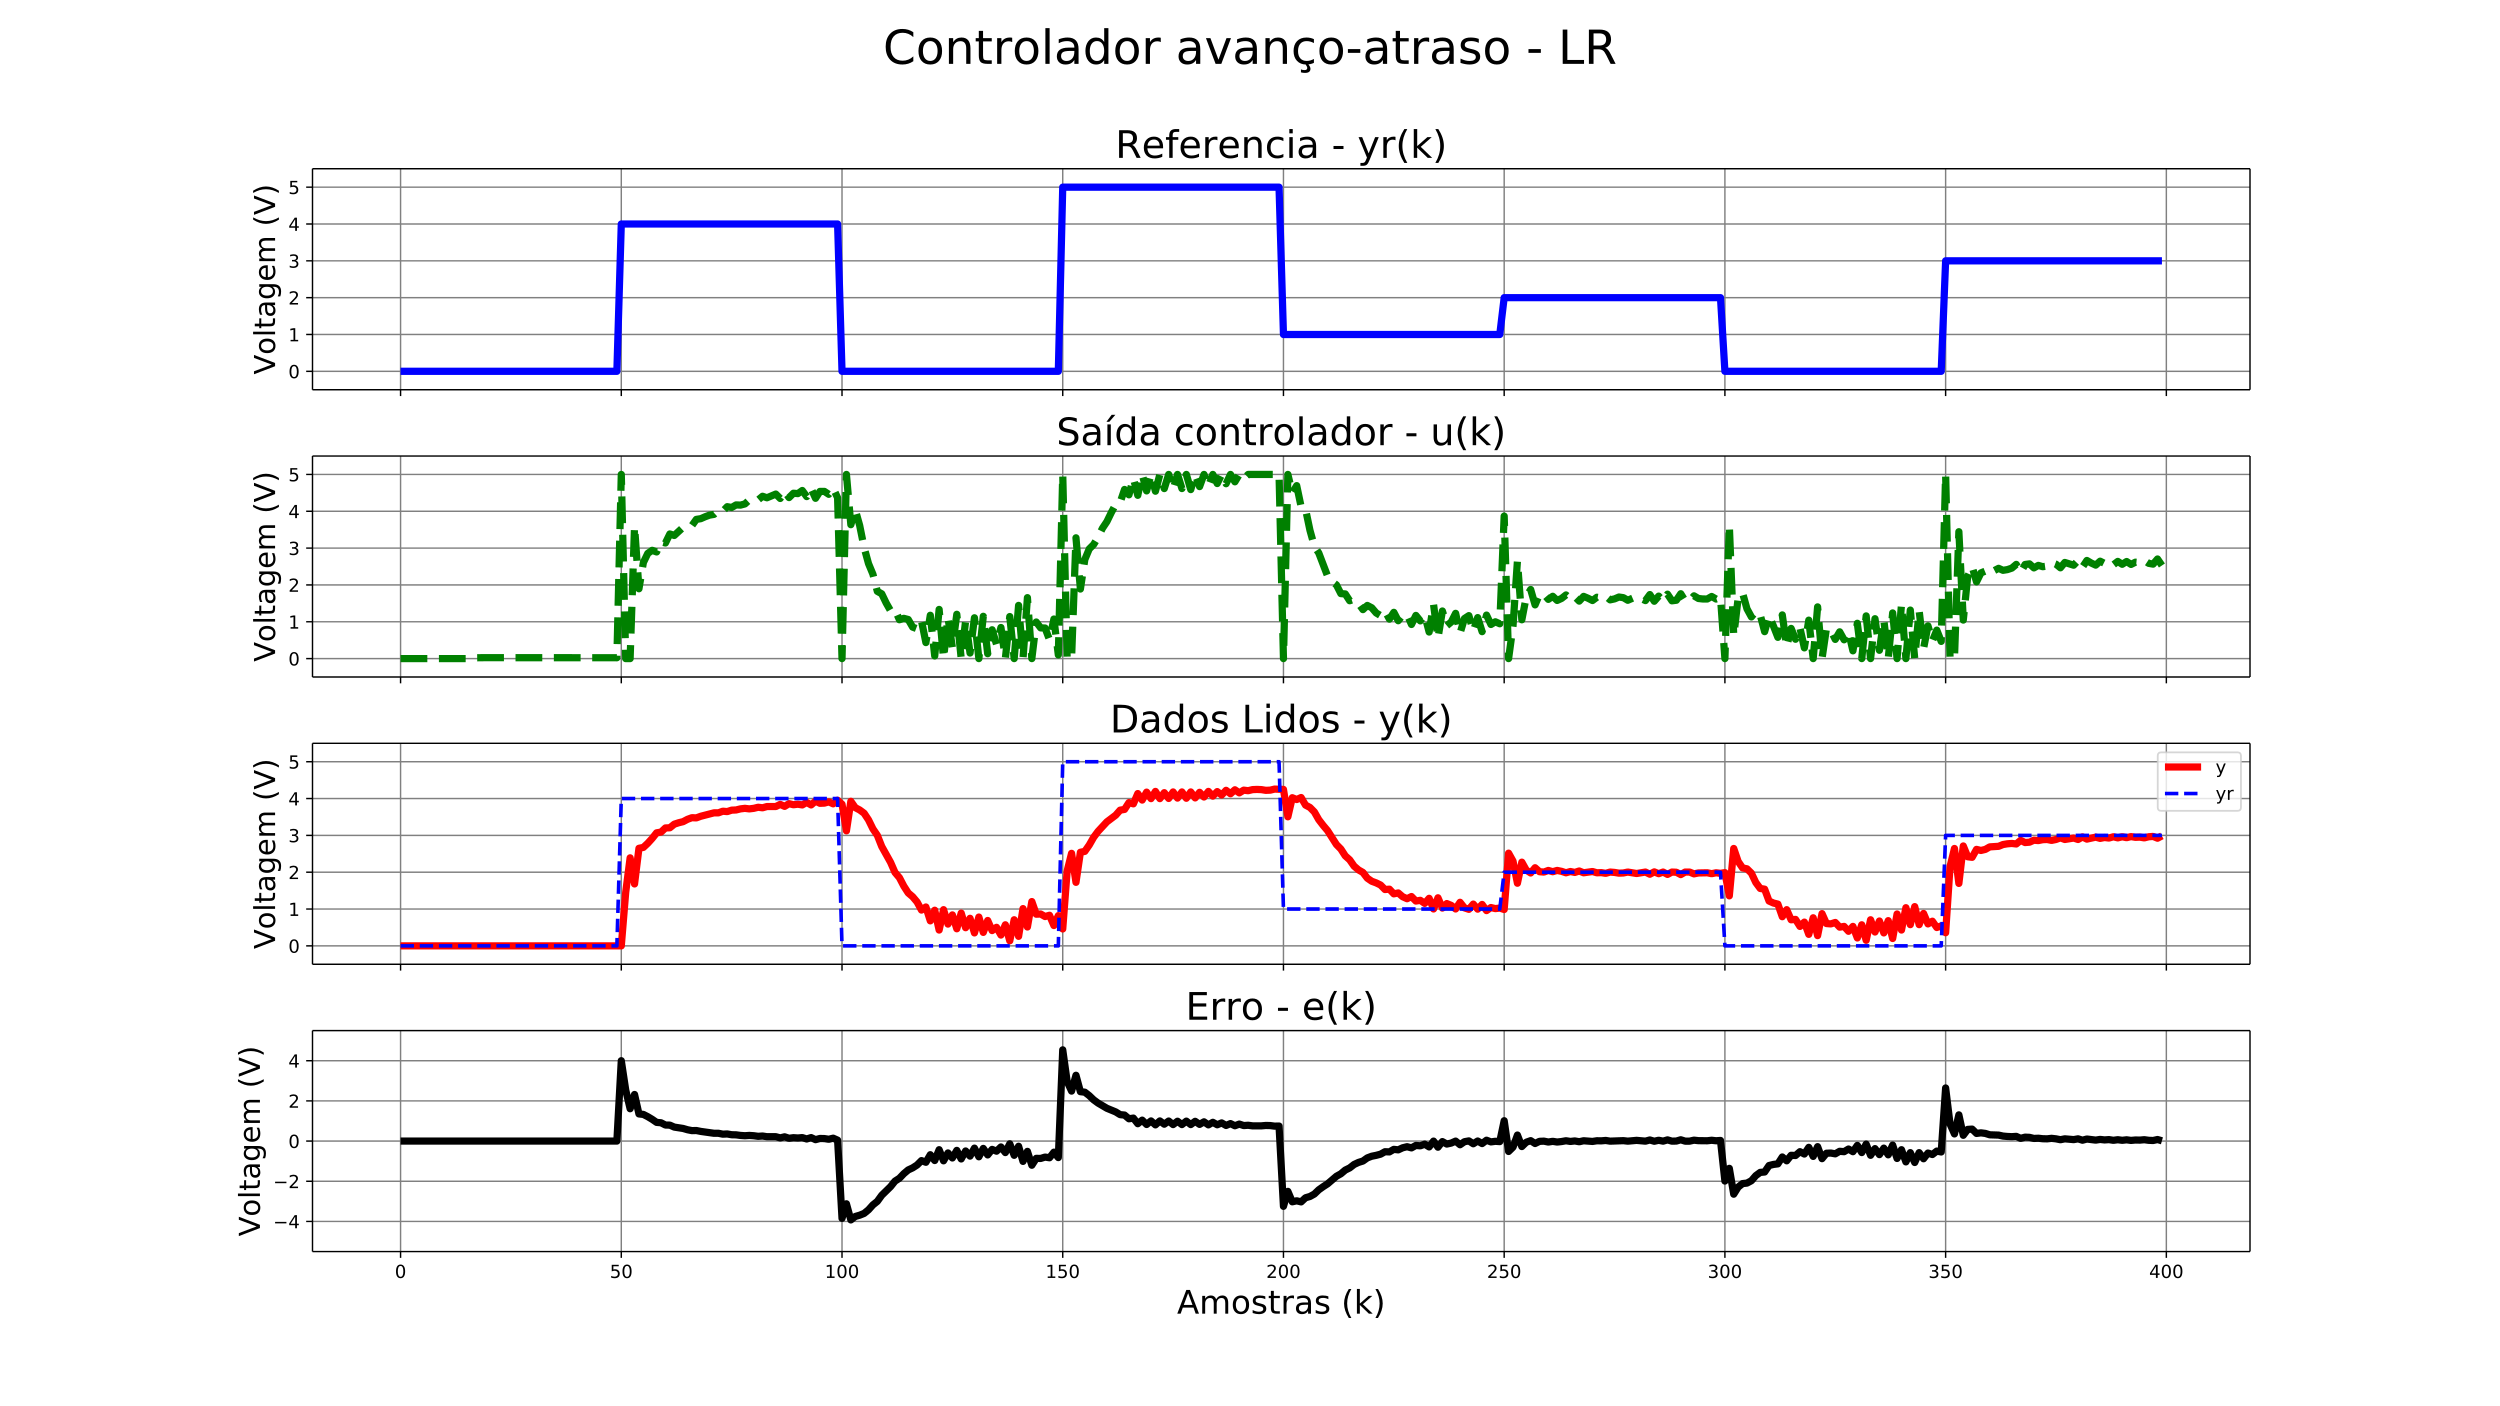 <svg xmlns="http://www.w3.org/2000/svg" xmlns:xlink="http://www.w3.org/1999/xlink" width="1843.2" height="1036.8" version="1.1" viewBox="0 0 1382.4 777.6"><defs><style type="text/css">*{stroke-linecap:butt;stroke-linejoin:round;white-space:pre}</style></defs><g id="figure_1"><g id="patch_1"><path fill="#fff" d="M 0 777.6 L 1382.4 777.6 L 1382.4 0 L 0 0 z"/></g><g id="axes_1"><g id="patch_2"><path fill="#fff" d="M 172.8 215.506 L 1244.16 215.506 L 1244.16 93.312 L 172.8 93.312 z"/></g><g id="matplotlib.axis_1"><g id="xtick_1"><g id="line2d_1"><path fill="none" stroke="gray" stroke-linecap="square" stroke-width=".8" d="M 221.498 215.506 L 221.498 93.312" clip-path="url(#p3321f5083d)"/></g><g id="line2d_2"><defs><path id="mad5bd77574" stroke="#000" stroke-width=".8" d="M 0 0 L 0 3.5"/></defs><g><use x="221.498" y="215.506" stroke="#000" stroke-width=".8" xlink:href="#mad5bd77574"/></g></g></g><g id="xtick_2"><g id="line2d_3"><path fill="none" stroke="gray" stroke-linecap="square" stroke-width=".8" d="M 343.549 215.506 L 343.549 93.312" clip-path="url(#p3321f5083d)"/></g><g id="line2d_4"><g><use x="343.549" y="215.506" stroke="#000" stroke-width=".8" xlink:href="#mad5bd77574"/></g></g></g><g id="xtick_3"><g id="line2d_5"><path fill="none" stroke="gray" stroke-linecap="square" stroke-width=".8" d="M 465.599 215.506 L 465.599 93.312" clip-path="url(#p3321f5083d)"/></g><g id="line2d_6"><g><use x="465.599" y="215.506" stroke="#000" stroke-width=".8" xlink:href="#mad5bd77574"/></g></g></g><g id="xtick_4"><g id="line2d_7"><path fill="none" stroke="gray" stroke-linecap="square" stroke-width=".8" d="M 587.65 215.506 L 587.65 93.312" clip-path="url(#p3321f5083d)"/></g><g id="line2d_8"><g><use x="587.65" y="215.506" stroke="#000" stroke-width=".8" xlink:href="#mad5bd77574"/></g></g></g><g id="xtick_5"><g id="line2d_9"><path fill="none" stroke="gray" stroke-linecap="square" stroke-width=".8" d="M 709.701 215.506 L 709.701 93.312" clip-path="url(#p3321f5083d)"/></g><g id="line2d_10"><g><use x="709.701" y="215.506" stroke="#000" stroke-width=".8" xlink:href="#mad5bd77574"/></g></g></g><g id="xtick_6"><g id="line2d_11"><path fill="none" stroke="gray" stroke-linecap="square" stroke-width=".8" d="M 831.751 215.506 L 831.751 93.312" clip-path="url(#p3321f5083d)"/></g><g id="line2d_12"><g><use x="831.751" y="215.506" stroke="#000" stroke-width=".8" xlink:href="#mad5bd77574"/></g></g></g><g id="xtick_7"><g id="line2d_13"><path fill="none" stroke="gray" stroke-linecap="square" stroke-width=".8" d="M 953.802 215.506 L 953.802 93.312" clip-path="url(#p3321f5083d)"/></g><g id="line2d_14"><g><use x="953.802" y="215.506" stroke="#000" stroke-width=".8" xlink:href="#mad5bd77574"/></g></g></g><g id="xtick_8"><g id="line2d_15"><path fill="none" stroke="gray" stroke-linecap="square" stroke-width=".8" d="M 1075.852 215.506 L 1075.852 93.312" clip-path="url(#p3321f5083d)"/></g><g id="line2d_16"><g><use x="1075.852" y="215.506" stroke="#000" stroke-width=".8" xlink:href="#mad5bd77574"/></g></g></g><g id="xtick_9"><g id="line2d_17"><path fill="none" stroke="gray" stroke-linecap="square" stroke-width=".8" d="M 1197.903 215.506 L 1197.903 93.312" clip-path="url(#p3321f5083d)"/></g><g id="line2d_18"><g><use x="1197.903" y="215.506" stroke="#000" stroke-width=".8" xlink:href="#mad5bd77574"/></g></g></g></g><g id="matplotlib.axis_2"><g id="ytick_1"><g id="line2d_19"><path fill="none" stroke="gray" stroke-linecap="square" stroke-width=".8" d="M 172.8 205.323 L 1244.16 205.323" clip-path="url(#p3321f5083d)"/></g><g id="line2d_20"><defs><path id="m9423a7c417" stroke="#000" stroke-width=".8" d="M 0 0 L -3.5 0"/></defs><g><use x="172.8" y="205.323" stroke="#000" stroke-width=".8" xlink:href="#m9423a7c417"/></g></g><g id="text_1"><defs><path id="DejaVuSans-48" d="M 31.781 66.406 Q 24.172 66.406 20.328 58.906 Q 16.5 51.422 16.5 36.375 Q 16.5 21.391 20.328 13.891 Q 24.172 6.391 31.781 6.391 Q 39.453 6.391 43.281 13.891 Q 47.125 21.391 47.125 36.375 Q 47.125 51.422 43.281 58.906 Q 39.453 66.406 31.781 66.406 z M 31.781 74.219 Q 44.047 74.219 50.516 64.516 Q 56.984 54.828 56.984 36.375 Q 56.984 17.969 50.516 8.266 Q 44.047 -1.422 31.781 -1.422 Q 19.531 -1.422 13.062 8.266 Q 6.594 17.969 6.594 36.375 Q 6.594 54.828 13.062 64.516 Q 19.531 74.219 31.781 74.219 z"/></defs><g transform="translate(159.438 209.123)scale(0.1 -0.1)"><use xlink:href="#DejaVuSans-48"/></g></g></g><g id="ytick_2"><g id="line2d_21"><path fill="none" stroke="gray" stroke-linecap="square" stroke-width=".8" d="M 172.8 184.958 L 1244.16 184.958" clip-path="url(#p3321f5083d)"/></g><g id="line2d_22"><g><use x="172.8" y="184.958" stroke="#000" stroke-width=".8" xlink:href="#m9423a7c417"/></g></g><g id="text_2"><defs><path id="DejaVuSans-49" d="M 12.406 8.297 L 28.516 8.297 L 28.516 63.922 L 10.984 60.406 L 10.984 69.391 L 28.422 72.906 L 38.281 72.906 L 38.281 8.297 L 54.391 8.297 L 54.391 0 L 12.406 0 z"/></defs><g transform="translate(159.438 188.757)scale(0.1 -0.1)"><use xlink:href="#DejaVuSans-49"/></g></g></g><g id="ytick_3"><g id="line2d_23"><path fill="none" stroke="gray" stroke-linecap="square" stroke-width=".8" d="M 172.8 164.592 L 1244.16 164.592" clip-path="url(#p3321f5083d)"/></g><g id="line2d_24"><g><use x="172.8" y="164.592" stroke="#000" stroke-width=".8" xlink:href="#m9423a7c417"/></g></g><g id="text_3"><defs><path id="DejaVuSans-50" d="M 19.188 8.297 L 53.609 8.297 L 53.609 0 L 7.328 0 L 7.328 8.297 Q 12.938 14.109 22.625 23.891 Q 32.328 33.688 34.812 36.531 Q 39.547 41.844 41.422 45.531 Q 43.312 49.219 43.312 52.781 Q 43.312 58.594 39.234 62.25 Q 35.156 65.922 28.609 65.922 Q 23.969 65.922 18.812 64.312 Q 13.672 62.703 7.812 59.422 L 7.812 69.391 Q 13.766 71.781 18.938 73 Q 24.125 74.219 28.422 74.219 Q 39.75 74.219 46.484 68.547 Q 53.219 62.891 53.219 53.422 Q 53.219 48.922 51.531 44.891 Q 49.859 40.875 45.406 35.406 Q 44.188 33.984 37.641 27.219 Q 31.109 20.453 19.188 8.297 z"/></defs><g transform="translate(159.438 168.391)scale(0.1 -0.1)"><use xlink:href="#DejaVuSans-50"/></g></g></g><g id="ytick_4"><g id="line2d_25"><path fill="none" stroke="gray" stroke-linecap="square" stroke-width=".8" d="M 172.8 144.226 L 1244.16 144.226" clip-path="url(#p3321f5083d)"/></g><g id="line2d_26"><g><use x="172.8" y="144.226" stroke="#000" stroke-width=".8" xlink:href="#m9423a7c417"/></g></g><g id="text_4"><defs><path id="DejaVuSans-51" d="M 40.578 39.312 Q 47.656 37.797 51.625 33 Q 55.609 28.219 55.609 21.188 Q 55.609 10.406 48.188 4.484 Q 40.766 -1.422 27.094 -1.422 Q 22.516 -1.422 17.656 -0.516 Q 12.797 0.391 7.625 2.203 L 7.625 11.719 Q 11.719 9.328 16.594 8.109 Q 21.484 6.891 26.812 6.891 Q 36.078 6.891 40.938 10.547 Q 45.797 14.203 45.797 21.188 Q 45.797 27.641 41.281 31.266 Q 36.766 34.906 28.719 34.906 L 20.219 34.906 L 20.219 43.016 L 29.109 43.016 Q 36.375 43.016 40.234 45.922 Q 44.094 48.828 44.094 54.297 Q 44.094 59.906 40.109 62.906 Q 36.141 65.922 28.719 65.922 Q 24.656 65.922 20.016 65.031 Q 15.375 64.156 9.812 62.312 L 9.812 71.094 Q 15.438 72.656 20.344 73.438 Q 25.25 74.219 29.594 74.219 Q 40.828 74.219 47.359 69.109 Q 53.906 64.016 53.906 55.328 Q 53.906 49.266 50.438 45.094 Q 46.969 40.922 40.578 39.312 z"/></defs><g transform="translate(159.438 148.026)scale(0.1 -0.1)"><use xlink:href="#DejaVuSans-51"/></g></g></g><g id="ytick_5"><g id="line2d_27"><path fill="none" stroke="gray" stroke-linecap="square" stroke-width=".8" d="M 172.8 123.861 L 1244.16 123.861" clip-path="url(#p3321f5083d)"/></g><g id="line2d_28"><g><use x="172.8" y="123.861" stroke="#000" stroke-width=".8" xlink:href="#m9423a7c417"/></g></g><g id="text_5"><defs><path id="DejaVuSans-52" d="M 37.797 64.312 L 12.891 25.391 L 37.797 25.391 z M 35.203 72.906 L 47.609 72.906 L 47.609 25.391 L 58.016 25.391 L 58.016 17.188 L 47.609 17.188 L 47.609 0 L 37.797 0 L 37.797 17.188 L 4.891 17.188 L 4.891 26.703 z"/></defs><g transform="translate(159.438 127.66)scale(0.1 -0.1)"><use xlink:href="#DejaVuSans-52"/></g></g></g><g id="ytick_6"><g id="line2d_29"><path fill="none" stroke="gray" stroke-linecap="square" stroke-width=".8" d="M 172.8 103.495 L 1244.16 103.495" clip-path="url(#p3321f5083d)"/></g><g id="line2d_30"><g><use x="172.8" y="103.495" stroke="#000" stroke-width=".8" xlink:href="#m9423a7c417"/></g></g><g id="text_6"><defs><path id="DejaVuSans-53" d="M 10.797 72.906 L 49.516 72.906 L 49.516 64.594 L 19.828 64.594 L 19.828 46.734 Q 21.969 47.469 24.109 47.828 Q 26.266 48.188 28.422 48.188 Q 40.625 48.188 47.75 41.5 Q 54.891 34.812 54.891 23.391 Q 54.891 11.625 47.562 5.094 Q 40.234 -1.422 26.906 -1.422 Q 22.312 -1.422 17.547 -0.641 Q 12.797 0.141 7.719 1.703 L 7.719 11.625 Q 12.109 9.234 16.797 8.062 Q 21.484 6.891 26.703 6.891 Q 35.156 6.891 40.078 11.328 Q 45.016 15.766 45.016 23.391 Q 45.016 31 40.078 35.438 Q 35.156 39.891 26.703 39.891 Q 22.75 39.891 18.812 39.016 Q 14.891 38.141 10.797 36.281 z"/></defs><g transform="translate(159.438 107.294)scale(0.1 -0.1)"><use xlink:href="#DejaVuSans-53"/></g></g></g><g id="text_7"><defs><path id="DejaVuSans-86" d="M 28.609 0 L 0.781 72.906 L 11.078 72.906 L 34.188 11.531 L 57.328 72.906 L 67.578 72.906 L 39.797 0 z"/><path id="DejaVuSans-111" d="M 30.609 48.391 Q 23.391 48.391 19.188 42.75 Q 14.984 37.109 14.984 27.297 Q 14.984 17.484 19.156 11.844 Q 23.344 6.203 30.609 6.203 Q 37.797 6.203 41.984 11.859 Q 46.188 17.531 46.188 27.297 Q 46.188 37.016 41.984 42.703 Q 37.797 48.391 30.609 48.391 z M 30.609 56 Q 42.328 56 49.016 48.375 Q 55.719 40.766 55.719 27.297 Q 55.719 13.875 49.016 6.219 Q 42.328 -1.422 30.609 -1.422 Q 18.844 -1.422 12.172 6.219 Q 5.516 13.875 5.516 27.297 Q 5.516 40.766 12.172 48.375 Q 18.844 56 30.609 56 z"/><path id="DejaVuSans-108" d="M 9.422 75.984 L 18.406 75.984 L 18.406 0 L 9.422 0 z"/><path id="DejaVuSans-116" d="M 18.312 70.219 L 18.312 54.688 L 36.812 54.688 L 36.812 47.703 L 18.312 47.703 L 18.312 18.016 Q 18.312 11.328 20.141 9.422 Q 21.969 7.516 27.594 7.516 L 36.812 7.516 L 36.812 0 L 27.594 0 Q 17.188 0 13.234 3.875 Q 9.281 7.766 9.281 18.016 L 9.281 47.703 L 2.688 47.703 L 2.688 54.688 L 9.281 54.688 L 9.281 70.219 z"/><path id="DejaVuSans-97" d="M 34.281 27.484 Q 23.391 27.484 19.188 25 Q 14.984 22.516 14.984 16.5 Q 14.984 11.719 18.141 8.906 Q 21.297 6.109 26.703 6.109 Q 34.188 6.109 38.703 11.406 Q 43.219 16.703 43.219 25.484 L 43.219 27.484 z M 52.203 31.203 L 52.203 0 L 43.219 0 L 43.219 8.297 Q 40.141 3.328 35.547 0.953 Q 30.953 -1.422 24.312 -1.422 Q 15.922 -1.422 10.953 3.297 Q 6 8.016 6 15.922 Q 6 25.141 12.172 29.828 Q 18.359 34.516 30.609 34.516 L 43.219 34.516 L 43.219 35.406 Q 43.219 41.609 39.141 45 Q 35.062 48.391 27.688 48.391 Q 23 48.391 18.547 47.266 Q 14.109 46.141 10.016 43.891 L 10.016 52.203 Q 14.938 54.109 19.578 55.047 Q 24.219 56 28.609 56 Q 40.484 56 46.344 49.844 Q 52.203 43.703 52.203 31.203 z"/><path id="DejaVuSans-103" d="M 45.406 27.984 Q 45.406 37.75 41.375 43.109 Q 37.359 48.484 30.078 48.484 Q 22.859 48.484 18.828 43.109 Q 14.797 37.75 14.797 27.984 Q 14.797 18.266 18.828 12.891 Q 22.859 7.516 30.078 7.516 Q 37.359 7.516 41.375 12.891 Q 45.406 18.266 45.406 27.984 z M 54.391 6.781 Q 54.391 -7.172 48.188 -13.984 Q 42 -20.797 29.203 -20.797 Q 24.469 -20.797 20.266 -20.094 Q 16.062 -19.391 12.109 -17.922 L 12.109 -9.188 Q 16.062 -11.328 19.922 -12.344 Q 23.781 -13.375 27.781 -13.375 Q 36.625 -13.375 41.016 -8.766 Q 45.406 -4.156 45.406 5.172 L 45.406 9.625 Q 42.625 4.781 38.281 2.391 Q 33.938 0 27.875 0 Q 17.828 0 11.672 7.656 Q 5.516 15.328 5.516 27.984 Q 5.516 40.672 11.672 48.328 Q 17.828 56 27.875 56 Q 33.938 56 38.281 53.609 Q 42.625 51.219 45.406 46.391 L 45.406 54.688 L 54.391 54.688 z"/><path id="DejaVuSans-101" d="M 56.203 29.594 L 56.203 25.203 L 14.891 25.203 Q 15.484 15.922 20.484 11.062 Q 25.484 6.203 34.422 6.203 Q 39.594 6.203 44.453 7.469 Q 49.312 8.734 54.109 11.281 L 54.109 2.781 Q 49.266 0.734 44.188 -0.344 Q 39.109 -1.422 33.891 -1.422 Q 20.797 -1.422 13.156 6.188 Q 5.516 13.812 5.516 26.812 Q 5.516 40.234 12.766 48.109 Q 20.016 56 32.328 56 Q 43.359 56 49.781 48.891 Q 56.203 41.797 56.203 29.594 z M 47.219 32.234 Q 47.125 39.594 43.094 43.984 Q 39.062 48.391 32.422 48.391 Q 24.906 48.391 20.391 44.141 Q 15.875 39.891 15.188 32.172 z"/><path id="DejaVuSans-109" d="M 52 44.188 Q 55.375 50.25 60.062 53.125 Q 64.75 56 71.094 56 Q 79.641 56 84.281 50.016 Q 88.922 44.047 88.922 33.016 L 88.922 0 L 79.891 0 L 79.891 32.719 Q 79.891 40.578 77.094 44.375 Q 74.312 48.188 68.609 48.188 Q 61.625 48.188 57.562 43.547 Q 53.516 38.922 53.516 30.906 L 53.516 0 L 44.484 0 L 44.484 32.719 Q 44.484 40.625 41.703 44.406 Q 38.922 48.188 33.109 48.188 Q 26.219 48.188 22.156 43.531 Q 18.109 38.875 18.109 30.906 L 18.109 0 L 9.078 0 L 9.078 54.688 L 18.109 54.688 L 18.109 46.188 Q 21.188 51.219 25.484 53.609 Q 29.781 56 35.688 56 Q 41.656 56 45.828 52.969 Q 50 49.953 52 44.188 z"/><path id="DejaVuSans-32"/><path id="DejaVuSans-40" d="M 31 75.875 Q 24.469 64.656 21.281 53.656 Q 18.109 42.672 18.109 31.391 Q 18.109 20.125 21.312 9.062 Q 24.516 -2 31 -13.188 L 23.188 -13.188 Q 15.875 -1.703 12.234 9.375 Q 8.594 20.453 8.594 31.391 Q 8.594 42.281 12.203 53.312 Q 15.828 64.359 23.188 75.875 z"/><path id="DejaVuSans-41" d="M 8.016 75.875 L 15.828 75.875 Q 23.141 64.359 26.781 53.312 Q 30.422 42.281 30.422 31.391 Q 30.422 20.453 26.781 9.375 Q 23.141 -1.703 15.828 -13.188 L 8.016 -13.188 Q 14.5 -2 17.703 9.062 Q 20.906 20.125 20.906 31.391 Q 20.906 42.672 17.703 53.656 Q 14.5 64.656 8.016 75.875 z"/></defs><g transform="translate(152.11 207.08)rotate(-90)scale(0.16 -0.16)"><use xlink:href="#DejaVuSans-86"/><use x="68.299" xlink:href="#DejaVuSans-111"/><use x="129.48" xlink:href="#DejaVuSans-108"/><use x="157.264" xlink:href="#DejaVuSans-116"/><use x="196.473" xlink:href="#DejaVuSans-97"/><use x="257.752" xlink:href="#DejaVuSans-103"/><use x="321.229" xlink:href="#DejaVuSans-101"/><use x="382.752" xlink:href="#DejaVuSans-109"/><use x="480.164" xlink:href="#DejaVuSans-32"/><use x="511.951" xlink:href="#DejaVuSans-40"/><use x="550.965" xlink:href="#DejaVuSans-86"/><use x="619.373" xlink:href="#DejaVuSans-41"/></g></g></g><g id="line2d_31"><path fill="none" stroke="#00f" stroke-linecap="square" stroke-width="4" d="M 221.498 205.323 L 341.108 205.323 L 343.549 123.861 L 463.158 123.861 L 465.599 205.323 L 585.209 205.323 L 587.65 103.495 L 707.259 103.495 L 709.701 184.958 L 829.31 184.958 L 831.751 164.592 L 951.361 164.592 L 953.802 205.323 L 1073.411 205.323 L 1075.852 144.226 L 1195.462 144.226 L 1195.462 144.226" clip-path="url(#p3321f5083d)"/></g><g id="patch_3"><path fill="none" stroke="#000" stroke-linecap="square" stroke-linejoin="miter" stroke-width=".8" d="M 172.8 215.506 L 172.8 93.312"/></g><g id="patch_4"><path fill="none" stroke="#000" stroke-linecap="square" stroke-linejoin="miter" stroke-width=".8" d="M 1244.16 215.506 L 1244.16 93.312"/></g><g id="patch_5"><path fill="none" stroke="#000" stroke-linecap="square" stroke-linejoin="miter" stroke-width=".8" d="M 172.8 215.506 L 1244.16 215.506"/></g><g id="patch_6"><path fill="none" stroke="#000" stroke-linecap="square" stroke-linejoin="miter" stroke-width=".8" d="M 172.8 93.312 L 1244.16 93.312"/></g><g id="text_8"><defs><path id="DejaVuSans-82" d="M 44.391 34.188 Q 47.562 33.109 50.562 29.594 Q 53.562 26.078 56.594 19.922 L 66.609 0 L 56 0 L 46.688 18.703 Q 43.062 26.031 39.672 28.422 Q 36.281 30.812 30.422 30.812 L 19.672 30.812 L 19.672 0 L 9.812 0 L 9.812 72.906 L 32.078 72.906 Q 44.578 72.906 50.734 67.672 Q 56.891 62.453 56.891 51.906 Q 56.891 45.016 53.688 40.469 Q 50.484 35.938 44.391 34.188 z M 19.672 64.797 L 19.672 38.922 L 32.078 38.922 Q 39.203 38.922 42.844 42.219 Q 46.484 45.516 46.484 51.906 Q 46.484 58.297 42.844 61.547 Q 39.203 64.797 32.078 64.797 z"/><path id="DejaVuSans-102" d="M 37.109 75.984 L 37.109 68.5 L 28.516 68.5 Q 23.688 68.5 21.797 66.547 Q 19.922 64.594 19.922 59.516 L 19.922 54.688 L 34.719 54.688 L 34.719 47.703 L 19.922 47.703 L 19.922 0 L 10.891 0 L 10.891 47.703 L 2.297 47.703 L 2.297 54.688 L 10.891 54.688 L 10.891 58.5 Q 10.891 67.625 15.141 71.797 Q 19.391 75.984 28.609 75.984 z"/><path id="DejaVuSans-114" d="M 41.109 46.297 Q 39.594 47.172 37.812 47.578 Q 36.031 48 33.891 48 Q 26.266 48 22.188 43.047 Q 18.109 38.094 18.109 28.812 L 18.109 0 L 9.078 0 L 9.078 54.688 L 18.109 54.688 L 18.109 46.188 Q 20.953 51.172 25.484 53.578 Q 30.031 56 36.531 56 Q 37.453 56 38.578 55.875 Q 39.703 55.766 41.062 55.516 z"/><path id="DejaVuSans-110" d="M 54.891 33.016 L 54.891 0 L 45.906 0 L 45.906 32.719 Q 45.906 40.484 42.875 44.328 Q 39.844 48.188 33.797 48.188 Q 26.516 48.188 22.312 43.547 Q 18.109 38.922 18.109 30.906 L 18.109 0 L 9.078 0 L 9.078 54.688 L 18.109 54.688 L 18.109 46.188 Q 21.344 51.125 25.703 53.562 Q 30.078 56 35.797 56 Q 45.219 56 50.047 50.172 Q 54.891 44.344 54.891 33.016 z"/><path id="DejaVuSans-99" d="M 48.781 52.594 L 48.781 44.188 Q 44.969 46.297 41.141 47.344 Q 37.312 48.391 33.406 48.391 Q 24.656 48.391 19.812 42.844 Q 14.984 37.312 14.984 27.297 Q 14.984 17.281 19.812 11.734 Q 24.656 6.203 33.406 6.203 Q 37.312 6.203 41.141 7.25 Q 44.969 8.297 48.781 10.406 L 48.781 2.094 Q 45.016 0.344 40.984 -0.531 Q 36.969 -1.422 32.422 -1.422 Q 20.062 -1.422 12.781 6.344 Q 5.516 14.109 5.516 27.297 Q 5.516 40.672 12.859 48.328 Q 20.219 56 33.016 56 Q 37.156 56 41.109 55.141 Q 45.062 54.297 48.781 52.594 z"/><path id="DejaVuSans-105" d="M 9.422 54.688 L 18.406 54.688 L 18.406 0 L 9.422 0 z M 9.422 75.984 L 18.406 75.984 L 18.406 64.594 L 9.422 64.594 z"/><path id="DejaVuSans-45" d="M 4.891 31.391 L 31.203 31.391 L 31.203 23.391 L 4.891 23.391 z"/><path id="DejaVuSans-121" d="M 32.172 -5.078 Q 28.375 -14.844 24.75 -17.812 Q 21.141 -20.797 15.094 -20.797 L 7.906 -20.797 L 7.906 -13.281 L 13.188 -13.281 Q 16.891 -13.281 18.938 -11.516 Q 21 -9.766 23.484 -3.219 L 25.094 0.875 L 2.984 54.688 L 12.5 54.688 L 29.594 11.922 L 46.688 54.688 L 56.203 54.688 z"/><path id="DejaVuSans-107" d="M 9.078 75.984 L 18.109 75.984 L 18.109 31.109 L 44.922 54.688 L 56.391 54.688 L 27.391 29.109 L 57.625 0 L 45.906 0 L 18.109 26.703 L 18.109 0 L 9.078 0 z"/></defs><g transform="translate(616.753 87.312)scale(0.21 -0.21)"><use xlink:href="#DejaVuSans-82"/><use x="69.42" xlink:href="#DejaVuSans-101"/><use x="130.943" xlink:href="#DejaVuSans-102"/><use x="166.148" xlink:href="#DejaVuSans-101"/><use x="227.672" xlink:href="#DejaVuSans-114"/><use x="268.754" xlink:href="#DejaVuSans-101"/><use x="330.277" xlink:href="#DejaVuSans-110"/><use x="393.656" xlink:href="#DejaVuSans-99"/><use x="448.637" xlink:href="#DejaVuSans-105"/><use x="476.42" xlink:href="#DejaVuSans-97"/><use x="537.699" xlink:href="#DejaVuSans-32"/><use x="569.486" xlink:href="#DejaVuSans-45"/><use x="605.57" xlink:href="#DejaVuSans-32"/><use x="637.357" xlink:href="#DejaVuSans-121"/><use x="696.537" xlink:href="#DejaVuSans-114"/><use x="737.65" xlink:href="#DejaVuSans-40"/><use x="776.664" xlink:href="#DejaVuSans-107"/><use x="834.574" xlink:href="#DejaVuSans-41"/></g></g></g><g id="axes_2"><g id="patch_7"><path fill="#fff" d="M 172.8 374.359 L 1244.16 374.359 L 1244.16 252.165 L 172.8 252.165 z"/></g><g id="matplotlib.axis_3"><g id="xtick_10"><g id="line2d_32"><path fill="none" stroke="gray" stroke-linecap="square" stroke-width=".8" d="M 221.498 374.359 L 221.498 252.165" clip-path="url(#p1008a16406)"/></g><g id="line2d_33"><g><use x="221.498" y="374.359" stroke="#000" stroke-width=".8" xlink:href="#mad5bd77574"/></g></g></g><g id="xtick_11"><g id="line2d_34"><path fill="none" stroke="gray" stroke-linecap="square" stroke-width=".8" d="M 343.549 374.359 L 343.549 252.165" clip-path="url(#p1008a16406)"/></g><g id="line2d_35"><g><use x="343.549" y="374.359" stroke="#000" stroke-width=".8" xlink:href="#mad5bd77574"/></g></g></g><g id="xtick_12"><g id="line2d_36"><path fill="none" stroke="gray" stroke-linecap="square" stroke-width=".8" d="M 465.599 374.359 L 465.599 252.165" clip-path="url(#p1008a16406)"/></g><g id="line2d_37"><g><use x="465.599" y="374.359" stroke="#000" stroke-width=".8" xlink:href="#mad5bd77574"/></g></g></g><g id="xtick_13"><g id="line2d_38"><path fill="none" stroke="gray" stroke-linecap="square" stroke-width=".8" d="M 587.65 374.359 L 587.65 252.165" clip-path="url(#p1008a16406)"/></g><g id="line2d_39"><g><use x="587.65" y="374.359" stroke="#000" stroke-width=".8" xlink:href="#mad5bd77574"/></g></g></g><g id="xtick_14"><g id="line2d_40"><path fill="none" stroke="gray" stroke-linecap="square" stroke-width=".8" d="M 709.701 374.359 L 709.701 252.165" clip-path="url(#p1008a16406)"/></g><g id="line2d_41"><g><use x="709.701" y="374.359" stroke="#000" stroke-width=".8" xlink:href="#mad5bd77574"/></g></g></g><g id="xtick_15"><g id="line2d_42"><path fill="none" stroke="gray" stroke-linecap="square" stroke-width=".8" d="M 831.751 374.359 L 831.751 252.165" clip-path="url(#p1008a16406)"/></g><g id="line2d_43"><g><use x="831.751" y="374.359" stroke="#000" stroke-width=".8" xlink:href="#mad5bd77574"/></g></g></g><g id="xtick_16"><g id="line2d_44"><path fill="none" stroke="gray" stroke-linecap="square" stroke-width=".8" d="M 953.802 374.359 L 953.802 252.165" clip-path="url(#p1008a16406)"/></g><g id="line2d_45"><g><use x="953.802" y="374.359" stroke="#000" stroke-width=".8" xlink:href="#mad5bd77574"/></g></g></g><g id="xtick_17"><g id="line2d_46"><path fill="none" stroke="gray" stroke-linecap="square" stroke-width=".8" d="M 1075.852 374.359 L 1075.852 252.165" clip-path="url(#p1008a16406)"/></g><g id="line2d_47"><g><use x="1075.852" y="374.359" stroke="#000" stroke-width=".8" xlink:href="#mad5bd77574"/></g></g></g><g id="xtick_18"><g id="line2d_48"><path fill="none" stroke="gray" stroke-linecap="square" stroke-width=".8" d="M 1197.903 374.359 L 1197.903 252.165" clip-path="url(#p1008a16406)"/></g><g id="line2d_49"><g><use x="1197.903" y="374.359" stroke="#000" stroke-width=".8" xlink:href="#mad5bd77574"/></g></g></g></g><g id="matplotlib.axis_4"><g id="ytick_7"><g id="line2d_50"><path fill="none" stroke="gray" stroke-linecap="square" stroke-width=".8" d="M 172.8 364.176 L 1244.16 364.176" clip-path="url(#p1008a16406)"/></g><g id="line2d_51"><g><use x="172.8" y="364.176" stroke="#000" stroke-width=".8" xlink:href="#m9423a7c417"/></g></g><g id="text_9"><g transform="translate(159.438 367.975)scale(0.1 -0.1)"><use xlink:href="#DejaVuSans-48"/></g></g></g><g id="ytick_8"><g id="line2d_52"><path fill="none" stroke="gray" stroke-linecap="square" stroke-width=".8" d="M 172.8 343.81 L 1244.16 343.81" clip-path="url(#p1008a16406)"/></g><g id="line2d_53"><g><use x="172.8" y="343.81" stroke="#000" stroke-width=".8" xlink:href="#m9423a7c417"/></g></g><g id="text_10"><g transform="translate(159.438 347.61)scale(0.1 -0.1)"><use xlink:href="#DejaVuSans-49"/></g></g></g><g id="ytick_9"><g id="line2d_54"><path fill="none" stroke="gray" stroke-linecap="square" stroke-width=".8" d="M 172.8 323.445 L 1244.16 323.445" clip-path="url(#p1008a16406)"/></g><g id="line2d_55"><g><use x="172.8" y="323.445" stroke="#000" stroke-width=".8" xlink:href="#m9423a7c417"/></g></g><g id="text_11"><g transform="translate(159.438 327.244)scale(0.1 -0.1)"><use xlink:href="#DejaVuSans-50"/></g></g></g><g id="ytick_10"><g id="line2d_56"><path fill="none" stroke="gray" stroke-linecap="square" stroke-width=".8" d="M 172.8 303.079 L 1244.16 303.079" clip-path="url(#p1008a16406)"/></g><g id="line2d_57"><g><use x="172.8" y="303.079" stroke="#000" stroke-width=".8" xlink:href="#m9423a7c417"/></g></g><g id="text_12"><g transform="translate(159.438 306.878)scale(0.1 -0.1)"><use xlink:href="#DejaVuSans-51"/></g></g></g><g id="ytick_11"><g id="line2d_58"><path fill="none" stroke="gray" stroke-linecap="square" stroke-width=".8" d="M 172.8 282.713 L 1244.16 282.713" clip-path="url(#p1008a16406)"/></g><g id="line2d_59"><g><use x="172.8" y="282.713" stroke="#000" stroke-width=".8" xlink:href="#m9423a7c417"/></g></g><g id="text_13"><g transform="translate(159.438 286.512)scale(0.1 -0.1)"><use xlink:href="#DejaVuSans-52"/></g></g></g><g id="ytick_12"><g id="line2d_60"><path fill="none" stroke="gray" stroke-linecap="square" stroke-width=".8" d="M 172.8 262.347 L 1244.16 262.347" clip-path="url(#p1008a16406)"/></g><g id="line2d_61"><g><use x="172.8" y="262.347" stroke="#000" stroke-width=".8" xlink:href="#m9423a7c417"/></g></g><g id="text_14"><g transform="translate(159.438 266.147)scale(0.1 -0.1)"><use xlink:href="#DejaVuSans-53"/></g></g></g><g id="text_15"><g transform="translate(152.11 365.933)rotate(-90)scale(0.16 -0.16)"><use xlink:href="#DejaVuSans-86"/><use x="68.299" xlink:href="#DejaVuSans-111"/><use x="129.48" xlink:href="#DejaVuSans-108"/><use x="157.264" xlink:href="#DejaVuSans-116"/><use x="196.473" xlink:href="#DejaVuSans-97"/><use x="257.752" xlink:href="#DejaVuSans-103"/><use x="321.229" xlink:href="#DejaVuSans-101"/><use x="382.752" xlink:href="#DejaVuSans-109"/><use x="480.164" xlink:href="#DejaVuSans-32"/><use x="511.951" xlink:href="#DejaVuSans-40"/><use x="550.965" xlink:href="#DejaVuSans-86"/><use x="619.373" xlink:href="#DejaVuSans-41"/></g></g></g><g id="line2d_62"><path fill="none" stroke="green" stroke-dasharray="14.8 6.4" stroke-dashoffset="0" stroke-width="4" d="M 221.498 364.176 L 258.113 364.176 L 260.554 363.756 L 267.877 363.665 L 314.257 363.689 L 341.108 363.71 L 343.549 262.347 L 345.99 364.176 L 348.431 364.176 L 350.872 291.051 L 353.313 325.559 L 355.754 311.085 L 358.195 306 L 360.636 304.312 L 363.077 305.206 L 365.518 299.631 L 367.959 300.249 L 370.4 295.262 L 372.841 296.09 L 377.723 291.594 L 380.164 291.531 L 382.605 290.621 L 385.046 287.194 L 387.487 286.809 L 389.928 285.742 L 392.369 284.836 L 394.81 284.427 L 397.251 282.215 L 399.692 282.687 L 402.133 280.179 L 404.574 280.621 L 407.015 279.199 L 409.456 279.308 L 411.897 278.658 L 414.338 276.462 L 416.779 276.005 L 419.22 276.437 L 421.661 274.412 L 424.102 275.25 L 428.984 273.202 L 431.425 275.628 L 433.866 271.7 L 436.307 275.136 L 438.748 272.735 L 441.189 272.949 L 443.63 271.229 L 446.071 274.585 L 448.512 270.11 L 450.953 275.541 L 453.394 271.738 L 455.835 271.719 L 458.276 273.333 L 460.717 269.946 L 463.158 275.259 L 465.599 364.176 L 468.04 262.347 L 470.481 290.129 L 472.922 281.832 L 475.363 290.556 L 477.804 302.707 L 480.245 311.634 L 482.686 317.504 L 485.127 326.991 L 487.568 328.355 L 490.009 333.42 L 492.45 337.728 L 494.891 337.062 L 497.332 342.691 L 499.774 341.922 L 502.215 342.556 L 504.656 346.77 L 507.097 347.676 L 509.538 343.243 L 511.979 355.313 L 514.42 340.227 L 516.861 362.685 L 519.302 336.994 L 521.743 364.176 L 524.184 341.409 L 526.625 358.094 L 529.066 339.684 L 531.507 364.176 L 533.948 343.316 L 536.389 361.091 L 538.83 341.614 L 541.271 364.176 L 543.712 340.795 L 546.153 361.467 L 548.594 348.244 L 551.035 356.272 L 553.476 346.987 L 555.917 364.176 L 558.358 340.934 L 560.799 364.176 L 563.24 334.766 L 565.681 364.176 L 568.122 330.477 L 570.563 364.176 L 573.004 343.948 L 575.445 347.191 L 577.886 347.277 L 580.327 353.73 L 582.768 342.307 L 585.209 362.148 L 587.65 262.347 L 590.091 364.176 L 592.532 364.176 L 594.973 297.396 L 597.414 325.71 L 599.855 309.431 L 602.296 303.547 L 604.737 301.114 L 607.178 297.036 L 609.619 292.102 L 612.06 288.45 L 614.501 283.427 L 616.942 278.894 L 619.383 277.805 L 621.824 270.655 L 624.265 273.612 L 626.706 264.482 L 629.147 273.888 L 631.588 262.347 L 634.029 271.447 L 636.47 262.347 L 638.911 271.621 L 641.352 262.347 L 643.793 270.159 L 646.234 262.347 L 648.675 270.56 L 651.116 262.347 L 653.557 270.144 L 655.998 262.347 L 658.439 270.724 L 660.88 262.347 L 663.321 269.07 L 665.762 262.347 L 668.203 268.921 L 670.644 262.347 L 673.085 267.37 L 675.526 262.347 L 677.967 267.474 L 680.408 262.347 L 682.849 266.419 L 685.29 262.347 L 687.731 264.751 L 690.172 262.347 L 707.259 262.347 L 709.701 364.176 L 712.142 262.347 L 714.583 272.567 L 717.024 268.539 L 719.465 280.179 L 721.906 281.56 L 724.347 293.209 L 726.788 302.043 L 729.229 305.779 L 734.111 318.559 L 736.552 321.598 L 738.993 323.432 L 741.434 328.24 L 743.875 328.423 L 746.316 332.181 L 748.757 331.353 L 751.198 333.661 L 753.639 337.089 L 756.08 334.783 L 758.521 336.074 L 760.962 338.922 L 763.403 340.398 L 765.844 337.813 L 768.285 342.347 L 770.726 338.602 L 773.167 343.235 L 775.608 340.197 L 778.049 339.698 L 780.49 345.301 L 782.931 340.308 L 785.372 343.319 L 787.813 340.169 L 790.254 349.483 L 792.695 334.237 L 795.136 352.891 L 797.577 337.858 L 800.018 345.979 L 802.459 343.954 L 804.9 339.156 L 807.341 350.184 L 809.782 342.02 L 812.223 340.423 L 814.664 349.008 L 817.105 341.508 L 819.546 349.274 L 821.987 340.125 L 824.428 345.31 L 826.869 343.823 L 829.31 344.915 L 831.751 285.381 L 834.192 364.176 L 836.633 346.182 L 839.074 310.229 L 841.515 342.712 L 843.956 329.994 L 846.397 325.963 L 848.838 334.474 L 851.279 328.639 L 853.72 328.565 L 856.161 331.422 L 858.602 329.726 L 861.043 332.02 L 863.484 330.906 L 865.925 328.987 L 868.366 331.192 L 870.807 329.964 L 873.248 332.388 L 875.689 329.779 L 878.13 330.809 L 880.571 332.063 L 883.012 330.257 L 885.453 330.67 L 887.894 329.65 L 890.335 331.695 L 892.776 331.165 L 895.217 330.132 L 897.658 330.489 L 900.099 331.929 L 904.981 329.813 L 909.863 332.096 L 912.304 328.775 L 914.745 332.461 L 917.186 329.636 L 919.628 332.201 L 922.069 328.563 L 924.51 332.229 L 926.951 331.91 L 929.392 328.315 L 931.833 332.274 L 934.274 332.237 L 936.715 329.477 L 939.156 330.938 L 941.597 331.212 L 944.038 331.216 L 946.479 329.829 L 948.92 331.242 L 951.361 330.358 L 953.802 364.176 L 956.243 290.457 L 958.684 351.588 L 961.125 330.779 L 963.566 327.888 L 966.007 336.653 L 968.448 341.131 L 970.889 338.082 L 973.33 340.003 L 975.771 349.27 L 978.212 340.388 L 980.653 346.197 L 983.094 352.426 L 985.535 340.025 L 987.976 357.504 L 990.417 347.495 L 992.858 353.478 L 995.299 347.278 L 997.74 358.247 L 1000.181 342.927 L 1002.622 364.176 L 1005.063 335.588 L 1007.504 364.176 L 1009.945 347.481 L 1012.386 348.661 L 1014.827 353.559 L 1017.268 349.381 L 1019.709 353.781 L 1022.15 349.331 L 1024.591 359.881 L 1027.032 344.657 L 1029.473 364.176 L 1031.914 340.572 L 1034.355 364.176 L 1036.796 342.125 L 1039.237 359.588 L 1041.678 342.684 L 1044.119 364.176 L 1046.56 338.933 L 1049.001 364.176 L 1051.442 334.281 L 1053.883 364.176 L 1056.324 337.358 L 1058.765 364.176 L 1061.206 337.723 L 1063.647 358.623 L 1066.088 346.071 L 1068.529 354.399 L 1070.97 348.441 L 1073.411 354.664 L 1075.852 262.347 L 1078.293 364.176 L 1080.734 364.176 L 1083.175 294.021 L 1085.616 342.874 L 1088.057 318.753 L 1090.498 313.27 L 1092.939 321.757 L 1095.38 316.785 L 1097.821 315.785 L 1100.262 317.348 L 1102.703 315.531 L 1105.144 314.265 L 1107.585 315.363 L 1110.026 314.967 L 1112.467 314.15 L 1114.908 312.09 L 1117.349 316.539 L 1119.79 312.132 L 1122.231 311.805 L 1124.672 314.026 L 1127.113 312.638 L 1129.555 313.355 L 1131.996 313.02 L 1134.437 311.072 L 1136.878 311.967 L 1139.319 313.976 L 1141.76 311.016 L 1146.642 312.53 L 1149.083 309.959 L 1151.524 313.586 L 1153.965 309.922 L 1156.406 311.356 L 1158.847 312.49 L 1161.288 310.319 L 1163.729 311.548 L 1166.17 310.489 L 1168.611 312.297 L 1171.052 310.444 L 1173.493 312.025 L 1175.934 310.499 L 1178.375 312.103 L 1180.816 310.862 L 1183.257 311.091 L 1185.698 309.896 L 1188.139 311.499 L 1190.58 311.94 L 1193.021 309.103 L 1195.462 312.699 L 1195.462 312.699" clip-path="url(#p1008a16406)"/></g><g id="patch_8"><path fill="none" stroke="#000" stroke-linecap="square" stroke-linejoin="miter" stroke-width=".8" d="M 172.8 374.359 L 172.8 252.165"/></g><g id="patch_9"><path fill="none" stroke="#000" stroke-linecap="square" stroke-linejoin="miter" stroke-width=".8" d="M 1244.16 374.359 L 1244.16 252.165"/></g><g id="patch_10"><path fill="none" stroke="#000" stroke-linecap="square" stroke-linejoin="miter" stroke-width=".8" d="M 172.8 374.359 L 1244.16 374.359"/></g><g id="patch_11"><path fill="none" stroke="#000" stroke-linecap="square" stroke-linejoin="miter" stroke-width=".8" d="M 172.8 252.165 L 1244.16 252.165"/></g><g id="text_16"><defs><path id="DejaVuSans-83" d="M 53.516 70.516 L 53.516 60.891 Q 47.906 63.578 42.922 64.891 Q 37.938 66.219 33.297 66.219 Q 25.25 66.219 20.875 63.094 Q 16.5 59.969 16.5 54.203 Q 16.5 49.359 19.406 46.891 Q 22.312 44.438 30.422 42.922 L 36.375 41.703 Q 47.406 39.594 52.656 34.297 Q 57.906 29 57.906 20.125 Q 57.906 9.516 50.797 4.047 Q 43.703 -1.422 29.984 -1.422 Q 24.812 -1.422 18.969 -0.25 Q 13.141 0.922 6.891 3.219 L 6.891 13.375 Q 12.891 10.016 18.656 8.297 Q 24.422 6.594 29.984 6.594 Q 38.422 6.594 43.016 9.906 Q 47.609 13.234 47.609 19.391 Q 47.609 24.75 44.312 27.781 Q 41.016 30.812 33.5 32.328 L 27.484 33.5 Q 16.453 35.688 11.516 40.375 Q 6.594 45.062 6.594 53.422 Q 6.594 63.094 13.406 68.656 Q 20.219 74.219 32.172 74.219 Q 37.312 74.219 42.625 73.281 Q 47.953 72.359 53.516 70.516 z"/><path id="DejaVuSans-237" d="M 20.656 79.984 L 30.375 79.984 L 14.469 61.625 L 6.984 61.625 z M 9.422 54.688 L 18.406 54.688 L 18.406 0 L 9.422 0 z M 13.922 56 z"/><path id="DejaVuSans-100" d="M 45.406 46.391 L 45.406 75.984 L 54.391 75.984 L 54.391 0 L 45.406 0 L 45.406 8.203 Q 42.578 3.328 38.25 0.953 Q 33.938 -1.422 27.875 -1.422 Q 17.969 -1.422 11.734 6.484 Q 5.516 14.406 5.516 27.297 Q 5.516 40.188 11.734 48.094 Q 17.969 56 27.875 56 Q 33.938 56 38.25 53.625 Q 42.578 51.266 45.406 46.391 z M 14.797 27.297 Q 14.797 17.391 18.875 11.75 Q 22.953 6.109 30.078 6.109 Q 37.203 6.109 41.297 11.75 Q 45.406 17.391 45.406 27.297 Q 45.406 37.203 41.297 42.844 Q 37.203 48.484 30.078 48.484 Q 22.953 48.484 18.875 42.844 Q 14.797 37.203 14.797 27.297 z"/><path id="DejaVuSans-117" d="M 8.5 21.578 L 8.5 54.688 L 17.484 54.688 L 17.484 21.922 Q 17.484 14.156 20.5 10.266 Q 23.531 6.391 29.594 6.391 Q 36.859 6.391 41.078 11.031 Q 45.312 15.672 45.312 23.688 L 45.312 54.688 L 54.297 54.688 L 54.297 0 L 45.312 0 L 45.312 8.406 Q 42.047 3.422 37.719 1 Q 33.406 -1.422 27.688 -1.422 Q 18.266 -1.422 13.375 4.438 Q 8.5 10.297 8.5 21.578 z M 31.109 56 z"/></defs><g transform="translate(584.17 246.165)scale(0.21 -0.21)"><use xlink:href="#DejaVuSans-83"/><use x="63.477" xlink:href="#DejaVuSans-97"/><use x="124.756" xlink:href="#DejaVuSans-237"/><use x="152.539" xlink:href="#DejaVuSans-100"/><use x="216.016" xlink:href="#DejaVuSans-97"/><use x="277.295" xlink:href="#DejaVuSans-32"/><use x="309.082" xlink:href="#DejaVuSans-99"/><use x="364.063" xlink:href="#DejaVuSans-111"/><use x="425.244" xlink:href="#DejaVuSans-110"/><use x="488.623" xlink:href="#DejaVuSans-116"/><use x="527.832" xlink:href="#DejaVuSans-114"/><use x="568.914" xlink:href="#DejaVuSans-111"/><use x="630.096" xlink:href="#DejaVuSans-108"/><use x="657.879" xlink:href="#DejaVuSans-97"/><use x="719.158" xlink:href="#DejaVuSans-100"/><use x="782.635" xlink:href="#DejaVuSans-111"/><use x="843.816" xlink:href="#DejaVuSans-114"/><use x="884.93" xlink:href="#DejaVuSans-32"/><use x="916.717" xlink:href="#DejaVuSans-45"/><use x="952.801" xlink:href="#DejaVuSans-32"/><use x="984.588" xlink:href="#DejaVuSans-117"/><use x="1047.967" xlink:href="#DejaVuSans-40"/><use x="1086.98" xlink:href="#DejaVuSans-107"/><use x="1144.891" xlink:href="#DejaVuSans-41"/></g></g></g><g id="axes_3"><g id="patch_12"><path fill="#fff" d="M 172.8 533.211 L 1244.16 533.211 L 1244.16 411.017 L 172.8 411.017 z"/></g><g id="matplotlib.axis_5"><g id="xtick_19"><g id="line2d_63"><path fill="none" stroke="gray" stroke-linecap="square" stroke-width=".8" d="M 221.498 533.211 L 221.498 411.017" clip-path="url(#p3801b1a6c2)"/></g><g id="line2d_64"><g><use x="221.498" y="533.211" stroke="#000" stroke-width=".8" xlink:href="#mad5bd77574"/></g></g></g><g id="xtick_20"><g id="line2d_65"><path fill="none" stroke="gray" stroke-linecap="square" stroke-width=".8" d="M 343.549 533.211 L 343.549 411.017" clip-path="url(#p3801b1a6c2)"/></g><g id="line2d_66"><g><use x="343.549" y="533.211" stroke="#000" stroke-width=".8" xlink:href="#mad5bd77574"/></g></g></g><g id="xtick_21"><g id="line2d_67"><path fill="none" stroke="gray" stroke-linecap="square" stroke-width=".8" d="M 465.599 533.211 L 465.599 411.017" clip-path="url(#p3801b1a6c2)"/></g><g id="line2d_68"><g><use x="465.599" y="533.211" stroke="#000" stroke-width=".8" xlink:href="#mad5bd77574"/></g></g></g><g id="xtick_22"><g id="line2d_69"><path fill="none" stroke="gray" stroke-linecap="square" stroke-width=".8" d="M 587.65 533.211 L 587.65 411.017" clip-path="url(#p3801b1a6c2)"/></g><g id="line2d_70"><g><use x="587.65" y="533.211" stroke="#000" stroke-width=".8" xlink:href="#mad5bd77574"/></g></g></g><g id="xtick_23"><g id="line2d_71"><path fill="none" stroke="gray" stroke-linecap="square" stroke-width=".8" d="M 709.701 533.211 L 709.701 411.017" clip-path="url(#p3801b1a6c2)"/></g><g id="line2d_72"><g><use x="709.701" y="533.211" stroke="#000" stroke-width=".8" xlink:href="#mad5bd77574"/></g></g></g><g id="xtick_24"><g id="line2d_73"><path fill="none" stroke="gray" stroke-linecap="square" stroke-width=".8" d="M 831.751 533.211 L 831.751 411.017" clip-path="url(#p3801b1a6c2)"/></g><g id="line2d_74"><g><use x="831.751" y="533.211" stroke="#000" stroke-width=".8" xlink:href="#mad5bd77574"/></g></g></g><g id="xtick_25"><g id="line2d_75"><path fill="none" stroke="gray" stroke-linecap="square" stroke-width=".8" d="M 953.802 533.211 L 953.802 411.017" clip-path="url(#p3801b1a6c2)"/></g><g id="line2d_76"><g><use x="953.802" y="533.211" stroke="#000" stroke-width=".8" xlink:href="#mad5bd77574"/></g></g></g><g id="xtick_26"><g id="line2d_77"><path fill="none" stroke="gray" stroke-linecap="square" stroke-width=".8" d="M 1075.852 533.211 L 1075.852 411.017" clip-path="url(#p3801b1a6c2)"/></g><g id="line2d_78"><g><use x="1075.852" y="533.211" stroke="#000" stroke-width=".8" xlink:href="#mad5bd77574"/></g></g></g><g id="xtick_27"><g id="line2d_79"><path fill="none" stroke="gray" stroke-linecap="square" stroke-width=".8" d="M 1197.903 533.211 L 1197.903 411.017" clip-path="url(#p3801b1a6c2)"/></g><g id="line2d_80"><g><use x="1197.903" y="533.211" stroke="#000" stroke-width=".8" xlink:href="#mad5bd77574"/></g></g></g></g><g id="matplotlib.axis_6"><g id="ytick_13"><g id="line2d_81"><path fill="none" stroke="gray" stroke-linecap="square" stroke-width=".8" d="M 172.8 523.029 L 1244.16 523.029" clip-path="url(#p3801b1a6c2)"/></g><g id="line2d_82"><g><use x="172.8" y="523.029" stroke="#000" stroke-width=".8" xlink:href="#m9423a7c417"/></g></g><g id="text_17"><g transform="translate(159.438 526.828)scale(0.1 -0.1)"><use xlink:href="#DejaVuSans-48"/></g></g></g><g id="ytick_14"><g id="line2d_83"><path fill="none" stroke="gray" stroke-linecap="square" stroke-width=".8" d="M 172.8 502.663 L 1244.16 502.663" clip-path="url(#p3801b1a6c2)"/></g><g id="line2d_84"><g><use x="172.8" y="502.663" stroke="#000" stroke-width=".8" xlink:href="#m9423a7c417"/></g></g><g id="text_18"><g transform="translate(159.438 506.462)scale(0.1 -0.1)"><use xlink:href="#DejaVuSans-49"/></g></g></g><g id="ytick_15"><g id="line2d_85"><path fill="none" stroke="gray" stroke-linecap="square" stroke-width=".8" d="M 172.8 482.297 L 1244.16 482.297" clip-path="url(#p3801b1a6c2)"/></g><g id="line2d_86"><g><use x="172.8" y="482.297" stroke="#000" stroke-width=".8" xlink:href="#m9423a7c417"/></g></g><g id="text_19"><g transform="translate(159.438 486.096)scale(0.1 -0.1)"><use xlink:href="#DejaVuSans-50"/></g></g></g><g id="ytick_16"><g id="line2d_87"><path fill="none" stroke="gray" stroke-linecap="square" stroke-width=".8" d="M 172.8 461.931 L 1244.16 461.931" clip-path="url(#p3801b1a6c2)"/></g><g id="line2d_88"><g><use x="172.8" y="461.931" stroke="#000" stroke-width=".8" xlink:href="#m9423a7c417"/></g></g><g id="text_20"><g transform="translate(159.438 465.731)scale(0.1 -0.1)"><use xlink:href="#DejaVuSans-51"/></g></g></g><g id="ytick_17"><g id="line2d_89"><path fill="none" stroke="gray" stroke-linecap="square" stroke-width=".8" d="M 172.8 441.566 L 1244.16 441.566" clip-path="url(#p3801b1a6c2)"/></g><g id="line2d_90"><g><use x="172.8" y="441.566" stroke="#000" stroke-width=".8" xlink:href="#m9423a7c417"/></g></g><g id="text_21"><g transform="translate(159.438 445.365)scale(0.1 -0.1)"><use xlink:href="#DejaVuSans-52"/></g></g></g><g id="ytick_18"><g id="line2d_91"><path fill="none" stroke="gray" stroke-linecap="square" stroke-width=".8" d="M 172.8 421.2 L 1244.16 421.2" clip-path="url(#p3801b1a6c2)"/></g><g id="line2d_92"><g><use x="172.8" y="421.2" stroke="#000" stroke-width=".8" xlink:href="#m9423a7c417"/></g></g><g id="text_22"><g transform="translate(159.438 424.999)scale(0.1 -0.1)"><use xlink:href="#DejaVuSans-53"/></g></g></g><g id="text_23"><g transform="translate(152.11 524.786)rotate(-90)scale(0.16 -0.16)"><use xlink:href="#DejaVuSans-86"/><use x="68.299" xlink:href="#DejaVuSans-111"/><use x="129.48" xlink:href="#DejaVuSans-108"/><use x="157.264" xlink:href="#DejaVuSans-116"/><use x="196.473" xlink:href="#DejaVuSans-97"/><use x="257.752" xlink:href="#DejaVuSans-103"/><use x="321.229" xlink:href="#DejaVuSans-101"/><use x="382.752" xlink:href="#DejaVuSans-109"/><use x="480.164" xlink:href="#DejaVuSans-32"/><use x="511.951" xlink:href="#DejaVuSans-40"/><use x="550.965" xlink:href="#DejaVuSans-86"/><use x="619.373" xlink:href="#DejaVuSans-41"/></g></g></g><g id="line2d_93"><path fill="none" stroke="red" stroke-linecap="square" stroke-width="4" d="M 221.498 523.029 L 343.549 523.029 L 345.99 493.366 L 348.431 474.355 L 350.872 488.784 L 353.313 469.08 L 355.754 468.581 L 358.195 466.29 L 360.636 463.601 L 363.077 460.516 L 365.518 460.119 L 367.959 457.828 L 370.4 457.726 L 372.841 455.74 L 375.282 454.946 L 377.723 454.345 L 380.164 453.052 L 382.605 452.156 L 385.046 452.258 L 387.487 451.362 L 394.81 449.468 L 397.251 449.468 L 399.692 448.572 L 402.133 448.775 L 404.574 447.981 L 407.015 447.879 L 409.456 447.278 L 411.897 446.983 L 414.338 447.278 L 416.779 446.983 L 419.22 446.382 L 421.661 446.678 L 424.102 445.985 L 428.984 445.985 L 431.425 444.794 L 433.866 445.883 L 436.307 444.397 L 438.748 444.987 L 441.189 444.692 L 443.63 445.089 L 446.071 443.694 L 448.512 445.089 L 450.953 443.001 L 453.394 444.193 L 455.835 444.091 L 458.276 443.399 L 460.717 444.488 L 463.158 442.503 L 465.599 444.692 L 468.04 459.426 L 470.481 443.103 L 472.922 446.586 L 475.363 447.879 L 477.804 449.671 L 480.245 453.347 L 482.686 458.327 L 485.127 461.911 L 487.568 468.082 L 492.45 476.839 L 494.891 482.419 L 497.332 485.301 L 499.774 489.985 L 502.215 493.763 L 504.656 495.851 L 507.097 498.742 L 509.538 503.223 L 511.979 501.533 L 514.42 509.19 L 516.861 503.325 L 519.302 514.271 L 521.743 503.019 L 524.184 510.982 L 526.625 505.911 L 529.066 513.569 L 531.507 504.913 L 533.948 512.978 L 536.389 507.795 L 538.83 515.86 L 541.271 507.103 L 543.712 515.565 L 546.153 508.997 L 548.594 514.567 L 551.035 512.774 L 553.476 517.051 L 555.917 511.379 L 558.358 520.238 L 560.799 508.599 L 563.24 517.754 L 565.681 502.429 L 568.122 512.581 L 570.563 498.539 L 573.004 505.514 L 575.445 505.412 L 577.886 506.807 L 580.327 506.105 L 582.768 511.777 L 585.209 506.308 L 587.65 513.671 L 590.091 481.625 L 592.532 471.87 L 594.973 487.888 L 597.414 471.269 L 599.855 470.77 L 602.296 467.288 L 604.737 463.011 L 607.178 459.722 L 612.06 454.447 L 616.942 450.761 L 619.383 447.981 L 621.824 447.574 L 624.265 443.796 L 626.706 444.488 L 629.147 438.816 L 631.588 442.401 L 634.029 438.022 L 636.47 441.606 L 638.911 437.625 L 641.352 441.606 L 643.793 438.317 L 646.234 441.505 L 648.675 437.92 L 651.116 441.311 L 653.557 437.92 L 655.998 441.403 L 658.439 437.92 L 660.88 441.209 L 663.321 438.124 L 665.762 440.71 L 668.203 437.625 L 670.644 440.211 L 673.085 437.727 L 675.526 439.611 L 677.967 437.024 L 680.408 438.918 L 682.849 436.729 L 685.29 438.419 L 687.731 436.922 L 690.172 437.228 L 692.613 436.627 L 695.054 436.525 L 697.495 436.627 L 699.936 437.024 L 702.377 436.922 L 704.818 436.332 L 709.701 436.525 L 712.142 451.657 L 714.583 441.107 L 717.024 442.105 L 719.465 441.006 L 721.906 445.191 L 724.347 446.484 L 726.788 448.969 L 729.229 453.256 L 731.67 456.433 L 734.111 459.325 L 738.993 466.992 L 741.434 469.477 L 743.875 473.255 L 746.316 475.444 L 748.757 478.937 L 751.198 481.024 L 753.639 482.419 L 756.08 485.607 L 758.521 487.297 L 760.962 488.193 L 763.403 489.384 L 765.844 491.869 L 768.285 491.676 L 770.726 494.262 L 773.167 493.763 L 775.608 495.851 L 778.049 496.95 L 780.49 495.759 L 782.931 498.243 L 785.372 497.846 L 787.813 499.537 L 790.254 496.747 L 792.695 502.622 L 795.136 496.451 L 797.577 502.123 L 800.018 499.639 L 802.459 500.636 L 804.9 502.622 L 807.341 498.936 L 809.782 502.021 L 812.223 502.826 L 814.664 499.934 L 817.105 502.724 L 819.546 500.138 L 821.987 503.518 L 824.428 501.828 L 826.869 502.429 L 829.31 502.123 L 831.751 502.917 L 834.192 471.768 L 836.633 476.147 L 839.074 488.386 L 841.515 476.747 L 843.956 481.126 L 846.397 482.715 L 848.838 479.833 L 851.279 482.022 L 853.72 482.216 L 856.161 481.32 L 858.602 482.022 L 861.043 481.32 L 863.484 481.819 L 865.925 482.613 L 868.366 481.92 L 870.807 482.419 L 873.248 481.625 L 875.689 482.613 L 880.571 481.92 L 883.012 482.613 L 885.453 482.521 L 887.894 482.918 L 890.335 482.216 L 892.776 482.419 L 895.217 482.816 L 897.658 482.715 L 900.099 482.216 L 904.981 483.01 L 909.863 482.216 L 912.304 483.407 L 914.745 482.114 L 917.186 483.112 L 919.628 482.216 L 922.069 483.509 L 924.51 482.216 L 926.951 482.318 L 929.392 483.611 L 931.833 482.216 L 934.274 482.216 L 936.715 483.214 L 939.156 482.715 L 944.038 482.613 L 946.479 483.112 L 948.92 482.613 L 951.361 482.918 L 953.802 482.521 L 956.243 495.362 L 958.684 469.182 L 961.125 476.34 L 963.566 479.925 L 966.007 480.423 L 968.448 482.816 L 970.889 487.989 L 973.33 491.278 L 975.771 491.676 L 978.212 498.243 L 980.653 499.343 L 983.094 499.934 L 985.535 506.899 L 987.976 503.019 L 990.417 508.599 L 992.858 508.396 L 995.299 512.275 L 997.74 509.893 L 1000.181 516.654 L 1002.622 507.5 L 1005.063 517.357 L 1007.504 505.209 L 1009.945 510.687 L 1012.386 510.88 L 1014.827 510.086 L 1017.268 512.673 L 1019.709 512.275 L 1022.15 514.964 L 1024.591 512.275 L 1027.032 518.65 L 1029.473 511.379 L 1031.914 519.943 L 1034.355 508.599 L 1036.796 515.361 L 1039.237 509.292 L 1041.678 515.86 L 1044.119 509.088 L 1046.56 518.945 L 1049.001 505.412 L 1051.442 514.271 L 1053.883 501.93 L 1056.324 511.288 L 1058.765 501.329 L 1061.206 511.288 L 1063.647 505.107 L 1066.088 510.88 L 1068.529 509.394 L 1070.97 512.876 L 1073.411 511.98 L 1075.852 515.758 L 1078.293 479.232 L 1080.734 469.182 L 1083.175 488.488 L 1085.616 467.787 L 1088.057 473.754 L 1090.498 474.059 L 1092.939 469.681 L 1095.38 470.271 L 1097.821 469.681 L 1100.262 468.286 L 1105.144 467.98 L 1107.585 466.992 L 1110.026 466.585 L 1112.467 466.392 L 1114.908 466.687 L 1117.349 464.701 L 1119.79 465.893 L 1122.231 465.699 L 1124.672 464.599 L 1127.113 464.803 L 1129.555 464.304 L 1131.996 464.202 L 1134.437 464.701 L 1136.878 464.202 L 1139.319 463.306 L 1141.76 464.202 L 1146.642 463.408 L 1149.083 464.202 L 1151.524 462.807 L 1153.965 463.999 L 1158.847 462.909 L 1161.288 463.601 L 1163.729 463.102 L 1166.17 463.408 L 1168.611 462.705 L 1171.052 463.306 L 1173.493 462.705 L 1175.934 463.204 L 1178.375 462.603 L 1180.816 463.011 L 1183.257 462.909 L 1185.698 463.306 L 1188.139 462.705 L 1190.58 462.512 L 1193.021 463.5 L 1195.462 462.206 L 1195.462 462.206" clip-path="url(#p3801b1a6c2)"/></g><g id="line2d_94"><path fill="none" stroke="#00f" stroke-dasharray="7.4 3.2" stroke-dashoffset="0" stroke-width="2" d="M 221.498 523.029 L 341.108 523.029 L 343.549 441.566 L 463.158 441.566 L 465.599 523.029 L 585.209 523.029 L 587.65 421.2 L 707.259 421.2 L 709.701 502.663 L 829.31 502.663 L 831.751 482.297 L 951.361 482.297 L 953.802 523.029 L 1073.411 523.029 L 1075.852 461.931 L 1195.462 461.931 L 1195.462 461.931" clip-path="url(#p3801b1a6c2)"/></g><g id="patch_13"><path fill="none" stroke="#000" stroke-linecap="square" stroke-linejoin="miter" stroke-width=".8" d="M 172.8 533.211 L 172.8 411.017"/></g><g id="patch_14"><path fill="none" stroke="#000" stroke-linecap="square" stroke-linejoin="miter" stroke-width=".8" d="M 1244.16 533.211 L 1244.16 411.017"/></g><g id="patch_15"><path fill="none" stroke="#000" stroke-linecap="square" stroke-linejoin="miter" stroke-width=".8" d="M 172.8 533.211 L 1244.16 533.211"/></g><g id="patch_16"><path fill="none" stroke="#000" stroke-linecap="square" stroke-linejoin="miter" stroke-width=".8" d="M 172.8 411.017 L 1244.16 411.017"/></g><g id="text_24"><defs><path id="DejaVuSans-68" d="M 19.672 64.797 L 19.672 8.109 L 31.594 8.109 Q 46.688 8.109 53.688 14.938 Q 60.688 21.781 60.688 36.531 Q 60.688 51.172 53.688 57.984 Q 46.688 64.797 31.594 64.797 z M 9.812 72.906 L 30.078 72.906 Q 51.266 72.906 61.172 64.094 Q 71.094 55.281 71.094 36.531 Q 71.094 17.672 61.125 8.828 Q 51.172 0 30.078 0 L 9.812 0 z"/><path id="DejaVuSans-115" d="M 44.281 53.078 L 44.281 44.578 Q 40.484 46.531 36.375 47.5 Q 32.281 48.484 27.875 48.484 Q 21.188 48.484 17.844 46.438 Q 14.5 44.391 14.5 40.281 Q 14.5 37.156 16.891 35.375 Q 19.281 33.594 26.516 31.984 L 29.594 31.297 Q 39.156 29.25 43.188 25.516 Q 47.219 21.781 47.219 15.094 Q 47.219 7.469 41.188 3.016 Q 35.156 -1.422 24.609 -1.422 Q 20.219 -1.422 15.453 -0.562 Q 10.688 0.297 5.422 2 L 5.422 11.281 Q 10.406 8.688 15.234 7.391 Q 20.062 6.109 24.812 6.109 Q 31.156 6.109 34.562 8.281 Q 37.984 10.453 37.984 14.406 Q 37.984 18.062 35.516 20.016 Q 33.062 21.969 24.703 23.781 L 21.578 24.516 Q 13.234 26.266 9.516 29.906 Q 5.812 33.547 5.812 39.891 Q 5.812 47.609 11.281 51.797 Q 16.75 56 26.812 56 Q 31.781 56 36.172 55.266 Q 40.578 54.547 44.281 53.078 z"/><path id="DejaVuSans-76" d="M 9.812 72.906 L 19.672 72.906 L 19.672 8.297 L 55.172 8.297 L 55.172 0 L 9.812 0 z"/></defs><g transform="translate(613.785 405.017)scale(0.21 -0.21)"><use xlink:href="#DejaVuSans-68"/><use x="77.002" xlink:href="#DejaVuSans-97"/><use x="138.281" xlink:href="#DejaVuSans-100"/><use x="201.758" xlink:href="#DejaVuSans-111"/><use x="262.939" xlink:href="#DejaVuSans-115"/><use x="315.039" xlink:href="#DejaVuSans-32"/><use x="346.826" xlink:href="#DejaVuSans-76"/><use x="402.539" xlink:href="#DejaVuSans-105"/><use x="430.322" xlink:href="#DejaVuSans-100"/><use x="493.799" xlink:href="#DejaVuSans-111"/><use x="554.98" xlink:href="#DejaVuSans-115"/><use x="607.08" xlink:href="#DejaVuSans-32"/><use x="638.867" xlink:href="#DejaVuSans-45"/><use x="674.951" xlink:href="#DejaVuSans-32"/><use x="706.738" xlink:href="#DejaVuSans-121"/><use x="765.918" xlink:href="#DejaVuSans-40"/><use x="804.932" xlink:href="#DejaVuSans-107"/><use x="862.842" xlink:href="#DejaVuSans-41"/></g></g><g id="legend_1"><g id="patch_17"><path fill="#fff" stroke="#ccc" stroke-linejoin="miter" d="M 1195.13 448.373 L 1237.16 448.373 Q 1239.16 448.373 1239.16 446.373 L 1239.16 418.017 Q 1239.16 416.017 1237.16 416.017 L 1195.13 416.017 Q 1193.13 416.017 1193.13 418.017 L 1193.13 446.373 Q 1193.13 448.373 1195.13 448.373 z" opacity=".8"/></g><g id="line2d_95"><path fill="none" stroke="red" stroke-linecap="square" stroke-width="4" d="M 1197.13 424.116 L 1217.13 424.116"/></g><g id="text_25"><g transform="translate(1225.13 427.616)scale(0.1 -0.1)"><use xlink:href="#DejaVuSans-121"/></g></g><g id="line2d_97"><path fill="none" stroke="#00f" stroke-dasharray="7.4 3.2" stroke-dashoffset="0" stroke-width="2" d="M 1197.13 438.794 L 1217.13 438.794"/></g><g id="text_26"><g transform="translate(1225.13 442.294)scale(0.1 -0.1)"><use xlink:href="#DejaVuSans-121"/><use x="59.18" xlink:href="#DejaVuSans-114"/></g></g></g></g><g id="axes_4"><g id="patch_18"><path fill="#fff" d="M 172.8 692.064 L 1244.16 692.064 L 1244.16 569.87 L 172.8 569.87 z"/></g><g id="matplotlib.axis_7"><g id="xtick_28"><g id="line2d_99"><path fill="none" stroke="gray" stroke-linecap="square" stroke-width=".8" d="M 221.498 692.064 L 221.498 569.87" clip-path="url(#p30184b5c55)"/></g><g id="line2d_100"><g><use x="221.498" y="692.064" stroke="#000" stroke-width=".8" xlink:href="#mad5bd77574"/></g></g><g id="text_27"><g transform="translate(218.317 706.662)scale(0.1 -0.1)"><use xlink:href="#DejaVuSans-48"/></g></g></g><g id="xtick_29"><g id="line2d_101"><path fill="none" stroke="gray" stroke-linecap="square" stroke-width=".8" d="M 343.549 692.064 L 343.549 569.87" clip-path="url(#p30184b5c55)"/></g><g id="line2d_102"><g><use x="343.549" y="692.064" stroke="#000" stroke-width=".8" xlink:href="#mad5bd77574"/></g></g><g id="text_28"><g transform="translate(337.186 706.662)scale(0.1 -0.1)"><use xlink:href="#DejaVuSans-53"/><use x="63.623" xlink:href="#DejaVuSans-48"/></g></g></g><g id="xtick_30"><g id="line2d_103"><path fill="none" stroke="gray" stroke-linecap="square" stroke-width=".8" d="M 465.599 692.064 L 465.599 569.87" clip-path="url(#p30184b5c55)"/></g><g id="line2d_104"><g><use x="465.599" y="692.064" stroke="#000" stroke-width=".8" xlink:href="#mad5bd77574"/></g></g><g id="text_29"><g transform="translate(456.056 706.662)scale(0.1 -0.1)"><use xlink:href="#DejaVuSans-49"/><use x="63.623" xlink:href="#DejaVuSans-48"/><use x="127.246" xlink:href="#DejaVuSans-48"/></g></g></g><g id="xtick_31"><g id="line2d_105"><path fill="none" stroke="gray" stroke-linecap="square" stroke-width=".8" d="M 587.65 692.064 L 587.65 569.87" clip-path="url(#p30184b5c55)"/></g><g id="line2d_106"><g><use x="587.65" y="692.064" stroke="#000" stroke-width=".8" xlink:href="#mad5bd77574"/></g></g><g id="text_30"><g transform="translate(578.106 706.662)scale(0.1 -0.1)"><use xlink:href="#DejaVuSans-49"/><use x="63.623" xlink:href="#DejaVuSans-53"/><use x="127.246" xlink:href="#DejaVuSans-48"/></g></g></g><g id="xtick_32"><g id="line2d_107"><path fill="none" stroke="gray" stroke-linecap="square" stroke-width=".8" d="M 709.701 692.064 L 709.701 569.87" clip-path="url(#p30184b5c55)"/></g><g id="line2d_108"><g><use x="709.701" y="692.064" stroke="#000" stroke-width=".8" xlink:href="#mad5bd77574"/></g></g><g id="text_31"><g transform="translate(700.157 706.662)scale(0.1 -0.1)"><use xlink:href="#DejaVuSans-50"/><use x="63.623" xlink:href="#DejaVuSans-48"/><use x="127.246" xlink:href="#DejaVuSans-48"/></g></g></g><g id="xtick_33"><g id="line2d_109"><path fill="none" stroke="gray" stroke-linecap="square" stroke-width=".8" d="M 831.751 692.064 L 831.751 569.87" clip-path="url(#p30184b5c55)"/></g><g id="line2d_110"><g><use x="831.751" y="692.064" stroke="#000" stroke-width=".8" xlink:href="#mad5bd77574"/></g></g><g id="text_32"><g transform="translate(822.207 706.662)scale(0.1 -0.1)"><use xlink:href="#DejaVuSans-50"/><use x="63.623" xlink:href="#DejaVuSans-53"/><use x="127.246" xlink:href="#DejaVuSans-48"/></g></g></g><g id="xtick_34"><g id="line2d_111"><path fill="none" stroke="gray" stroke-linecap="square" stroke-width=".8" d="M 953.802 692.064 L 953.802 569.87" clip-path="url(#p30184b5c55)"/></g><g id="line2d_112"><g><use x="953.802" y="692.064" stroke="#000" stroke-width=".8" xlink:href="#mad5bd77574"/></g></g><g id="text_33"><g transform="translate(944.258 706.662)scale(0.1 -0.1)"><use xlink:href="#DejaVuSans-51"/><use x="63.623" xlink:href="#DejaVuSans-48"/><use x="127.246" xlink:href="#DejaVuSans-48"/></g></g></g><g id="xtick_35"><g id="line2d_113"><path fill="none" stroke="gray" stroke-linecap="square" stroke-width=".8" d="M 1075.852 692.064 L 1075.852 569.87" clip-path="url(#p30184b5c55)"/></g><g id="line2d_114"><g><use x="1075.852" y="692.064" stroke="#000" stroke-width=".8" xlink:href="#mad5bd77574"/></g></g><g id="text_34"><g transform="translate(1066.308 706.662)scale(0.1 -0.1)"><use xlink:href="#DejaVuSans-51"/><use x="63.623" xlink:href="#DejaVuSans-53"/><use x="127.246" xlink:href="#DejaVuSans-48"/></g></g></g><g id="xtick_36"><g id="line2d_115"><path fill="none" stroke="gray" stroke-linecap="square" stroke-width=".8" d="M 1197.903 692.064 L 1197.903 569.87" clip-path="url(#p30184b5c55)"/></g><g id="line2d_116"><g><use x="1197.903" y="692.064" stroke="#000" stroke-width=".8" xlink:href="#mad5bd77574"/></g></g><g id="text_35"><g transform="translate(1188.359 706.662)scale(0.1 -0.1)"><use xlink:href="#DejaVuSans-52"/><use x="63.623" xlink:href="#DejaVuSans-48"/><use x="127.246" xlink:href="#DejaVuSans-48"/></g></g></g><g id="text_36"><defs><path id="DejaVuSans-65" d="M 34.188 63.188 L 20.797 26.906 L 47.609 26.906 z M 28.609 72.906 L 39.797 72.906 L 67.578 0 L 57.328 0 L 50.688 18.703 L 17.828 18.703 L 11.188 0 L 0.781 0 z"/></defs><g transform="translate(650.835 726.419)scale(0.18 -0.18)"><use xlink:href="#DejaVuSans-65"/><use x="68.408" xlink:href="#DejaVuSans-109"/><use x="165.82" xlink:href="#DejaVuSans-111"/><use x="227.002" xlink:href="#DejaVuSans-115"/><use x="279.102" xlink:href="#DejaVuSans-116"/><use x="318.311" xlink:href="#DejaVuSans-114"/><use x="359.424" xlink:href="#DejaVuSans-97"/><use x="420.703" xlink:href="#DejaVuSans-115"/><use x="472.803" xlink:href="#DejaVuSans-32"/><use x="504.59" xlink:href="#DejaVuSans-40"/><use x="543.604" xlink:href="#DejaVuSans-107"/><use x="601.514" xlink:href="#DejaVuSans-41"/></g></g></g><g id="matplotlib.axis_8"><g id="ytick_19"><g id="line2d_117"><path fill="none" stroke="gray" stroke-linecap="square" stroke-width=".8" d="M 172.8 675.401 L 1244.16 675.401" clip-path="url(#p30184b5c55)"/></g><g id="line2d_118"><g><use x="172.8" y="675.401" stroke="#000" stroke-width=".8" xlink:href="#m9423a7c417"/></g></g><g id="text_37"><defs><path id="DejaVuSans-8722" d="M 10.594 35.5 L 73.188 35.5 L 73.188 27.203 L 10.594 27.203 z"/></defs><g transform="translate(151.058 679.2)scale(0.1 -0.1)"><use xlink:href="#DejaVuSans-8722"/><use x="83.789" xlink:href="#DejaVuSans-52"/></g></g></g><g id="ytick_20"><g id="line2d_119"><path fill="none" stroke="gray" stroke-linecap="square" stroke-width=".8" d="M 172.8 653.184 L 1244.16 653.184" clip-path="url(#p30184b5c55)"/></g><g id="line2d_120"><g><use x="172.8" y="653.184" stroke="#000" stroke-width=".8" xlink:href="#m9423a7c417"/></g></g><g id="text_38"><g transform="translate(151.058 656.983)scale(0.1 -0.1)"><use xlink:href="#DejaVuSans-8722"/><use x="83.789" xlink:href="#DejaVuSans-50"/></g></g></g><g id="ytick_21"><g id="line2d_121"><path fill="none" stroke="gray" stroke-linecap="square" stroke-width=".8" d="M 172.8 630.967 L 1244.16 630.967" clip-path="url(#p30184b5c55)"/></g><g id="line2d_122"><g><use x="172.8" y="630.967" stroke="#000" stroke-width=".8" xlink:href="#m9423a7c417"/></g></g><g id="text_39"><g transform="translate(159.438 634.766)scale(0.1 -0.1)"><use xlink:href="#DejaVuSans-48"/></g></g></g><g id="ytick_22"><g id="line2d_123"><path fill="none" stroke="gray" stroke-linecap="square" stroke-width=".8" d="M 172.8 608.75 L 1244.16 608.75" clip-path="url(#p30184b5c55)"/></g><g id="line2d_124"><g><use x="172.8" y="608.75" stroke="#000" stroke-width=".8" xlink:href="#m9423a7c417"/></g></g><g id="text_40"><g transform="translate(159.438 612.549)scale(0.1 -0.1)"><use xlink:href="#DejaVuSans-50"/></g></g></g><g id="ytick_23"><g id="line2d_125"><path fill="none" stroke="gray" stroke-linecap="square" stroke-width=".8" d="M 172.8 586.533 L 1244.16 586.533" clip-path="url(#p30184b5c55)"/></g><g id="line2d_126"><g><use x="172.8" y="586.533" stroke="#000" stroke-width=".8" xlink:href="#m9423a7c417"/></g></g><g id="text_41"><g transform="translate(159.438 590.332)scale(0.1 -0.1)"><use xlink:href="#DejaVuSans-52"/></g></g></g><g id="text_42"><g transform="translate(143.73 683.638)rotate(-90)scale(0.16 -0.16)"><use xlink:href="#DejaVuSans-86"/><use x="68.299" xlink:href="#DejaVuSans-111"/><use x="129.48" xlink:href="#DejaVuSans-108"/><use x="157.264" xlink:href="#DejaVuSans-116"/><use x="196.473" xlink:href="#DejaVuSans-97"/><use x="257.752" xlink:href="#DejaVuSans-103"/><use x="321.229" xlink:href="#DejaVuSans-101"/><use x="382.752" xlink:href="#DejaVuSans-109"/><use x="480.164" xlink:href="#DejaVuSans-32"/><use x="511.951" xlink:href="#DejaVuSans-40"/><use x="550.965" xlink:href="#DejaVuSans-86"/><use x="619.373" xlink:href="#DejaVuSans-41"/></g></g></g><g id="line2d_127"><path fill="none" stroke="#000" stroke-linecap="square" stroke-width="4" d="M 221.498 630.967 L 341.108 630.967 L 343.549 586.533 L 345.99 602.712 L 348.431 613.082 L 350.872 605.212 L 353.313 615.959 L 355.754 616.231 L 358.195 617.481 L 360.636 618.947 L 363.077 620.63 L 365.518 620.847 L 367.959 622.097 L 370.4 622.152 L 372.841 623.235 L 377.723 623.996 L 380.164 624.702 L 382.605 625.19 L 385.046 625.135 L 387.487 625.624 L 394.81 626.657 L 397.251 626.657 L 399.692 627.146 L 402.133 627.034 L 404.574 627.468 L 407.015 627.523 L 409.456 627.851 L 411.897 628.012 L 414.338 627.851 L 416.779 628.012 L 419.22 628.34 L 421.661 628.179 L 424.102 628.556 L 428.984 628.556 L 431.425 629.206 L 433.866 628.612 L 436.307 629.423 L 438.748 629.101 L 441.189 629.262 L 443.63 629.045 L 446.071 629.806 L 448.512 629.045 L 450.953 630.184 L 453.394 629.534 L 455.835 629.589 L 458.276 629.967 L 460.717 629.373 L 463.158 630.456 L 465.599 673.696 L 468.04 665.659 L 470.481 674.562 L 472.922 672.663 L 475.363 671.957 L 477.804 670.98 L 480.245 668.975 L 482.686 666.259 L 485.127 664.304 L 487.568 660.938 L 492.45 656.161 L 494.891 653.117 L 497.332 651.545 L 499.774 648.991 L 502.215 646.93 L 504.656 645.791 L 507.097 644.214 L 509.538 641.77 L 511.979 642.692 L 514.42 638.515 L 516.861 641.714 L 519.302 635.744 L 521.743 641.881 L 524.184 637.538 L 526.625 640.304 L 529.066 636.127 L 531.507 640.848 L 533.948 636.449 L 536.389 639.276 L 538.83 634.877 L 541.271 639.654 L 543.712 635.038 L 546.153 638.621 L 548.594 635.582 L 551.035 636.56 L 553.476 634.227 L 555.917 637.321 L 558.358 632.489 L 560.799 638.837 L 563.24 633.844 L 565.681 642.203 L 568.122 636.666 L 570.563 644.325 L 573.004 640.52 L 575.445 640.576 L 577.886 639.815 L 580.327 640.198 L 582.768 637.104 L 585.209 640.087 L 587.65 580.528 L 590.091 598.008 L 592.532 603.329 L 594.973 594.592 L 597.414 603.656 L 599.855 603.929 L 602.296 605.828 L 604.737 608.161 L 607.178 609.955 L 612.06 612.832 L 616.942 614.843 L 619.383 616.359 L 621.824 616.581 L 624.265 618.642 L 626.706 618.264 L 629.147 621.358 L 631.588 619.403 L 634.029 621.791 L 636.47 619.836 L 638.911 622.008 L 641.352 619.836 L 643.793 621.63 L 646.234 619.892 L 648.675 621.847 L 651.116 619.997 L 653.557 621.847 L 655.998 619.947 L 658.439 621.847 L 660.88 620.053 L 663.321 621.736 L 665.762 620.325 L 668.203 622.008 L 670.644 620.597 L 673.085 621.952 L 675.526 620.925 L 677.967 622.335 L 680.408 621.302 L 682.849 622.497 L 685.29 621.575 L 687.731 622.391 L 690.172 622.224 L 692.613 622.552 L 697.495 622.552 L 699.936 622.335 L 702.377 622.391 L 704.818 622.713 L 707.259 622.658 L 709.701 667.042 L 712.142 658.788 L 714.583 664.543 L 717.024 663.998 L 719.465 664.598 L 721.906 662.315 L 724.347 661.61 L 726.788 660.255 L 729.229 657.916 L 731.67 656.183 L 734.111 654.606 L 738.993 650.424 L 741.434 649.068 L 743.875 647.008 L 746.316 645.813 L 748.757 643.908 L 751.198 642.77 L 753.639 642.009 L 756.08 640.27 L 758.521 639.348 L 760.962 638.859 L 763.403 638.21 L 765.844 636.854 L 768.285 636.96 L 770.726 635.549 L 773.167 635.821 L 775.608 634.683 L 778.049 634.083 L 780.49 634.733 L 782.931 633.377 L 785.372 633.594 L 787.813 632.672 L 790.254 634.194 L 792.695 630.989 L 795.136 634.355 L 797.577 631.261 L 800.018 632.616 L 802.459 632.072 L 804.9 630.989 L 807.341 633 L 809.782 631.317 L 812.223 630.878 L 814.664 632.455 L 817.105 630.934 L 819.546 632.344 L 821.987 630.5 L 824.428 631.422 L 826.869 631.095 L 829.31 631.261 L 831.751 619.719 L 834.192 636.71 L 836.633 634.322 L 839.074 627.645 L 841.515 633.994 L 843.956 631.606 L 846.397 630.739 L 848.838 632.311 L 851.279 631.117 L 853.72 631.011 L 856.161 631.5 L 858.602 631.117 L 861.043 631.5 L 863.484 631.228 L 865.925 630.795 L 868.366 631.172 L 870.807 630.9 L 873.248 631.333 L 875.689 630.795 L 880.571 631.172 L 883.012 630.795 L 885.453 630.845 L 887.894 630.628 L 890.335 631.011 L 897.658 630.739 L 900.099 631.011 L 904.981 630.578 L 909.863 631.011 L 912.304 630.361 L 914.745 631.067 L 917.186 630.523 L 919.628 631.011 L 922.069 630.306 L 924.51 631.011 L 926.951 630.956 L 929.392 630.25 L 931.833 631.011 L 934.274 631.011 L 936.715 630.467 L 939.156 630.739 L 944.038 630.795 L 946.479 630.523 L 948.92 630.795 L 951.361 630.628 L 953.802 653.062 L 956.243 646.058 L 958.684 660.338 L 961.125 656.433 L 963.566 654.478 L 966.007 654.206 L 968.448 652.901 L 970.889 650.079 L 973.33 648.285 L 975.771 648.069 L 978.212 644.486 L 980.653 643.886 L 983.094 643.564 L 985.535 639.765 L 987.976 641.881 L 990.417 638.837 L 992.858 638.948 L 995.299 636.832 L 997.74 638.132 L 1000.181 634.444 L 1002.622 639.437 L 1005.063 634.061 L 1007.504 640.687 L 1009.945 637.699 L 1012.386 637.593 L 1014.827 638.026 L 1017.268 636.616 L 1019.709 636.832 L 1022.15 635.366 L 1024.591 636.832 L 1027.032 633.355 L 1029.473 637.321 L 1031.914 632.65 L 1034.355 638.837 L 1036.796 635.149 L 1039.237 638.46 L 1041.678 634.877 L 1044.119 638.571 L 1046.56 633.194 L 1049.001 640.576 L 1051.442 635.744 L 1053.883 642.475 L 1056.324 637.371 L 1058.765 642.803 L 1061.206 637.371 L 1063.647 640.742 L 1066.088 637.593 L 1068.529 638.404 L 1070.97 636.504 L 1073.411 636.993 L 1075.852 601.607 L 1078.293 621.53 L 1080.734 627.012 L 1083.175 616.481 L 1085.616 627.773 L 1088.057 624.518 L 1090.498 624.352 L 1092.939 626.74 L 1095.38 626.418 L 1097.821 626.74 L 1100.262 627.501 L 1105.144 627.668 L 1107.585 628.206 L 1110.026 628.429 L 1112.467 628.534 L 1114.908 628.373 L 1117.349 629.456 L 1119.79 628.806 L 1122.231 628.912 L 1124.672 629.512 L 1127.113 629.401 L 1129.555 629.673 L 1131.996 629.728 L 1134.437 629.456 L 1136.878 629.728 L 1139.319 630.217 L 1141.76 629.728 L 1146.642 630.161 L 1149.083 629.728 L 1151.524 630.489 L 1153.965 629.839 L 1158.847 630.434 L 1161.288 630.056 L 1163.729 630.328 L 1166.17 630.161 L 1168.611 630.545 L 1171.052 630.217 L 1173.493 630.545 L 1175.934 630.273 L 1178.375 630.6 L 1180.816 630.378 L 1183.257 630.434 L 1185.698 630.217 L 1188.139 630.545 L 1190.58 630.65 L 1193.021 630.111 L 1195.462 630.817 L 1195.462 630.817" clip-path="url(#p30184b5c55)"/></g><g id="patch_19"><path fill="none" stroke="#000" stroke-linecap="square" stroke-linejoin="miter" stroke-width=".8" d="M 172.8 692.064 L 172.8 569.87"/></g><g id="patch_20"><path fill="none" stroke="#000" stroke-linecap="square" stroke-linejoin="miter" stroke-width=".8" d="M 1244.16 692.064 L 1244.16 569.87"/></g><g id="patch_21"><path fill="none" stroke="#000" stroke-linecap="square" stroke-linejoin="miter" stroke-width=".8" d="M 172.8 692.064 L 1244.16 692.064"/></g><g id="patch_22"><path fill="none" stroke="#000" stroke-linecap="square" stroke-linejoin="miter" stroke-width=".8" d="M 172.8 569.87 L 1244.16 569.87"/></g><g id="text_43"><defs><path id="DejaVuSans-69" d="M 9.812 72.906 L 55.906 72.906 L 55.906 64.594 L 19.672 64.594 L 19.672 43.016 L 54.391 43.016 L 54.391 34.719 L 19.672 34.719 L 19.672 8.297 L 56.781 8.297 L 56.781 0 L 9.812 0 z"/></defs><g transform="translate(655.596 563.87)scale(0.21 -0.21)"><use xlink:href="#DejaVuSans-69"/><use x="63.184" xlink:href="#DejaVuSans-114"/><use x="104.281" xlink:href="#DejaVuSans-114"/><use x="145.363" xlink:href="#DejaVuSans-111"/><use x="206.545" xlink:href="#DejaVuSans-32"/><use x="238.332" xlink:href="#DejaVuSans-45"/><use x="274.416" xlink:href="#DejaVuSans-32"/><use x="306.203" xlink:href="#DejaVuSans-101"/><use x="367.727" xlink:href="#DejaVuSans-40"/><use x="406.74" xlink:href="#DejaVuSans-107"/><use x="464.65" xlink:href="#DejaVuSans-41"/></g></g></g><g id="text_44"><defs><path id="DejaVuSans-67" d="M 64.406 67.281 L 64.406 56.891 Q 59.422 61.531 53.781 63.812 Q 48.141 66.109 41.797 66.109 Q 29.297 66.109 22.656 58.469 Q 16.016 50.828 16.016 36.375 Q 16.016 21.969 22.656 14.328 Q 29.297 6.688 41.797 6.688 Q 48.141 6.688 53.781 8.984 Q 59.422 11.281 64.406 15.922 L 64.406 5.609 Q 59.234 2.094 53.438 0.328 Q 47.656 -1.422 41.219 -1.422 Q 24.656 -1.422 15.125 8.703 Q 5.609 18.844 5.609 36.375 Q 5.609 53.953 15.125 64.078 Q 24.656 74.219 41.219 74.219 Q 47.75 74.219 53.531 72.484 Q 59.328 70.75 64.406 67.281 z"/><path id="DejaVuSans-118" d="M 2.984 54.688 L 12.5 54.688 L 29.594 8.797 L 46.688 54.688 L 56.203 54.688 L 35.688 0 L 23.484 0 z"/><path id="DejaVuSans-231" d="M 48.781 52.594 L 48.781 44.188 Q 44.969 46.297 41.141 47.344 Q 37.312 48.391 33.406 48.391 Q 24.656 48.391 19.812 42.844 Q 14.984 37.312 14.984 27.297 Q 14.984 17.281 19.812 11.734 Q 24.656 6.203 33.406 6.203 Q 37.312 6.203 41.141 7.25 Q 44.969 8.297 48.781 10.406 L 48.781 2.094 Q 45.016 0.344 40.984 -0.531 Q 36.969 -1.422 32.422 -1.422 Q 20.062 -1.422 12.781 6.344 Q 5.516 14.109 5.516 27.297 Q 5.516 40.672 12.859 48.328 Q 20.219 56 33.016 56 Q 37.156 56 41.109 55.141 Q 45.062 54.297 48.781 52.594 z M 36.109 0 Q 38.781 -3.031 40.094 -5.594 Q 41.422 -8.156 41.422 -10.5 Q 41.422 -14.844 38.484 -17.062 Q 35.562 -19.281 29.797 -19.281 Q 27.562 -19.281 25.438 -18.984 Q 23.312 -18.703 21.203 -18.109 L 21.203 -11.719 Q 22.875 -12.547 24.672 -12.906 Q 26.484 -13.281 28.781 -13.281 Q 31.656 -13.281 33.125 -12.109 Q 34.594 -10.938 34.594 -8.688 Q 34.594 -7.234 33.531 -5.109 Q 32.484 -2.984 30.297 0 z"/></defs><g transform="translate(488.286 35.308)scale(0.26 -0.26)"><use xlink:href="#DejaVuSans-67"/><use x="69.824" xlink:href="#DejaVuSans-111"/><use x="131.006" xlink:href="#DejaVuSans-110"/><use x="194.385" xlink:href="#DejaVuSans-116"/><use x="233.594" xlink:href="#DejaVuSans-114"/><use x="274.676" xlink:href="#DejaVuSans-111"/><use x="335.857" xlink:href="#DejaVuSans-108"/><use x="363.641" xlink:href="#DejaVuSans-97"/><use x="424.92" xlink:href="#DejaVuSans-100"/><use x="488.396" xlink:href="#DejaVuSans-111"/><use x="549.578" xlink:href="#DejaVuSans-114"/><use x="590.691" xlink:href="#DejaVuSans-32"/><use x="622.479" xlink:href="#DejaVuSans-97"/><use x="683.758" xlink:href="#DejaVuSans-118"/><use x="742.938" xlink:href="#DejaVuSans-97"/><use x="804.217" xlink:href="#DejaVuSans-110"/><use x="867.596" xlink:href="#DejaVuSans-231"/><use x="922.576" xlink:href="#DejaVuSans-111"/><use x="983.773" xlink:href="#DejaVuSans-45"/><use x="1019.857" xlink:href="#DejaVuSans-97"/><use x="1081.137" xlink:href="#DejaVuSans-116"/><use x="1120.346" xlink:href="#DejaVuSans-114"/><use x="1161.459" xlink:href="#DejaVuSans-97"/><use x="1222.738" xlink:href="#DejaVuSans-115"/><use x="1274.838" xlink:href="#DejaVuSans-111"/><use x="1336.02" xlink:href="#DejaVuSans-32"/><use x="1367.807" xlink:href="#DejaVuSans-45"/><use x="1403.891" xlink:href="#DejaVuSans-32"/><use x="1435.678" xlink:href="#DejaVuSans-76"/><use x="1491.391" xlink:href="#DejaVuSans-82"/></g></g></g><defs><clipPath id="p3321f5083d"><rect width="1071.36" height="122.194" x="172.8" y="93.312"/></clipPath><clipPath id="p1008a16406"><rect width="1071.36" height="122.194" x="172.8" y="252.165"/></clipPath><clipPath id="p3801b1a6c2"><rect width="1071.36" height="122.194" x="172.8" y="411.017"/></clipPath><clipPath id="p30184b5c55"><rect width="1071.36" height="122.194" x="172.8" y="569.87"/></clipPath></defs></svg>